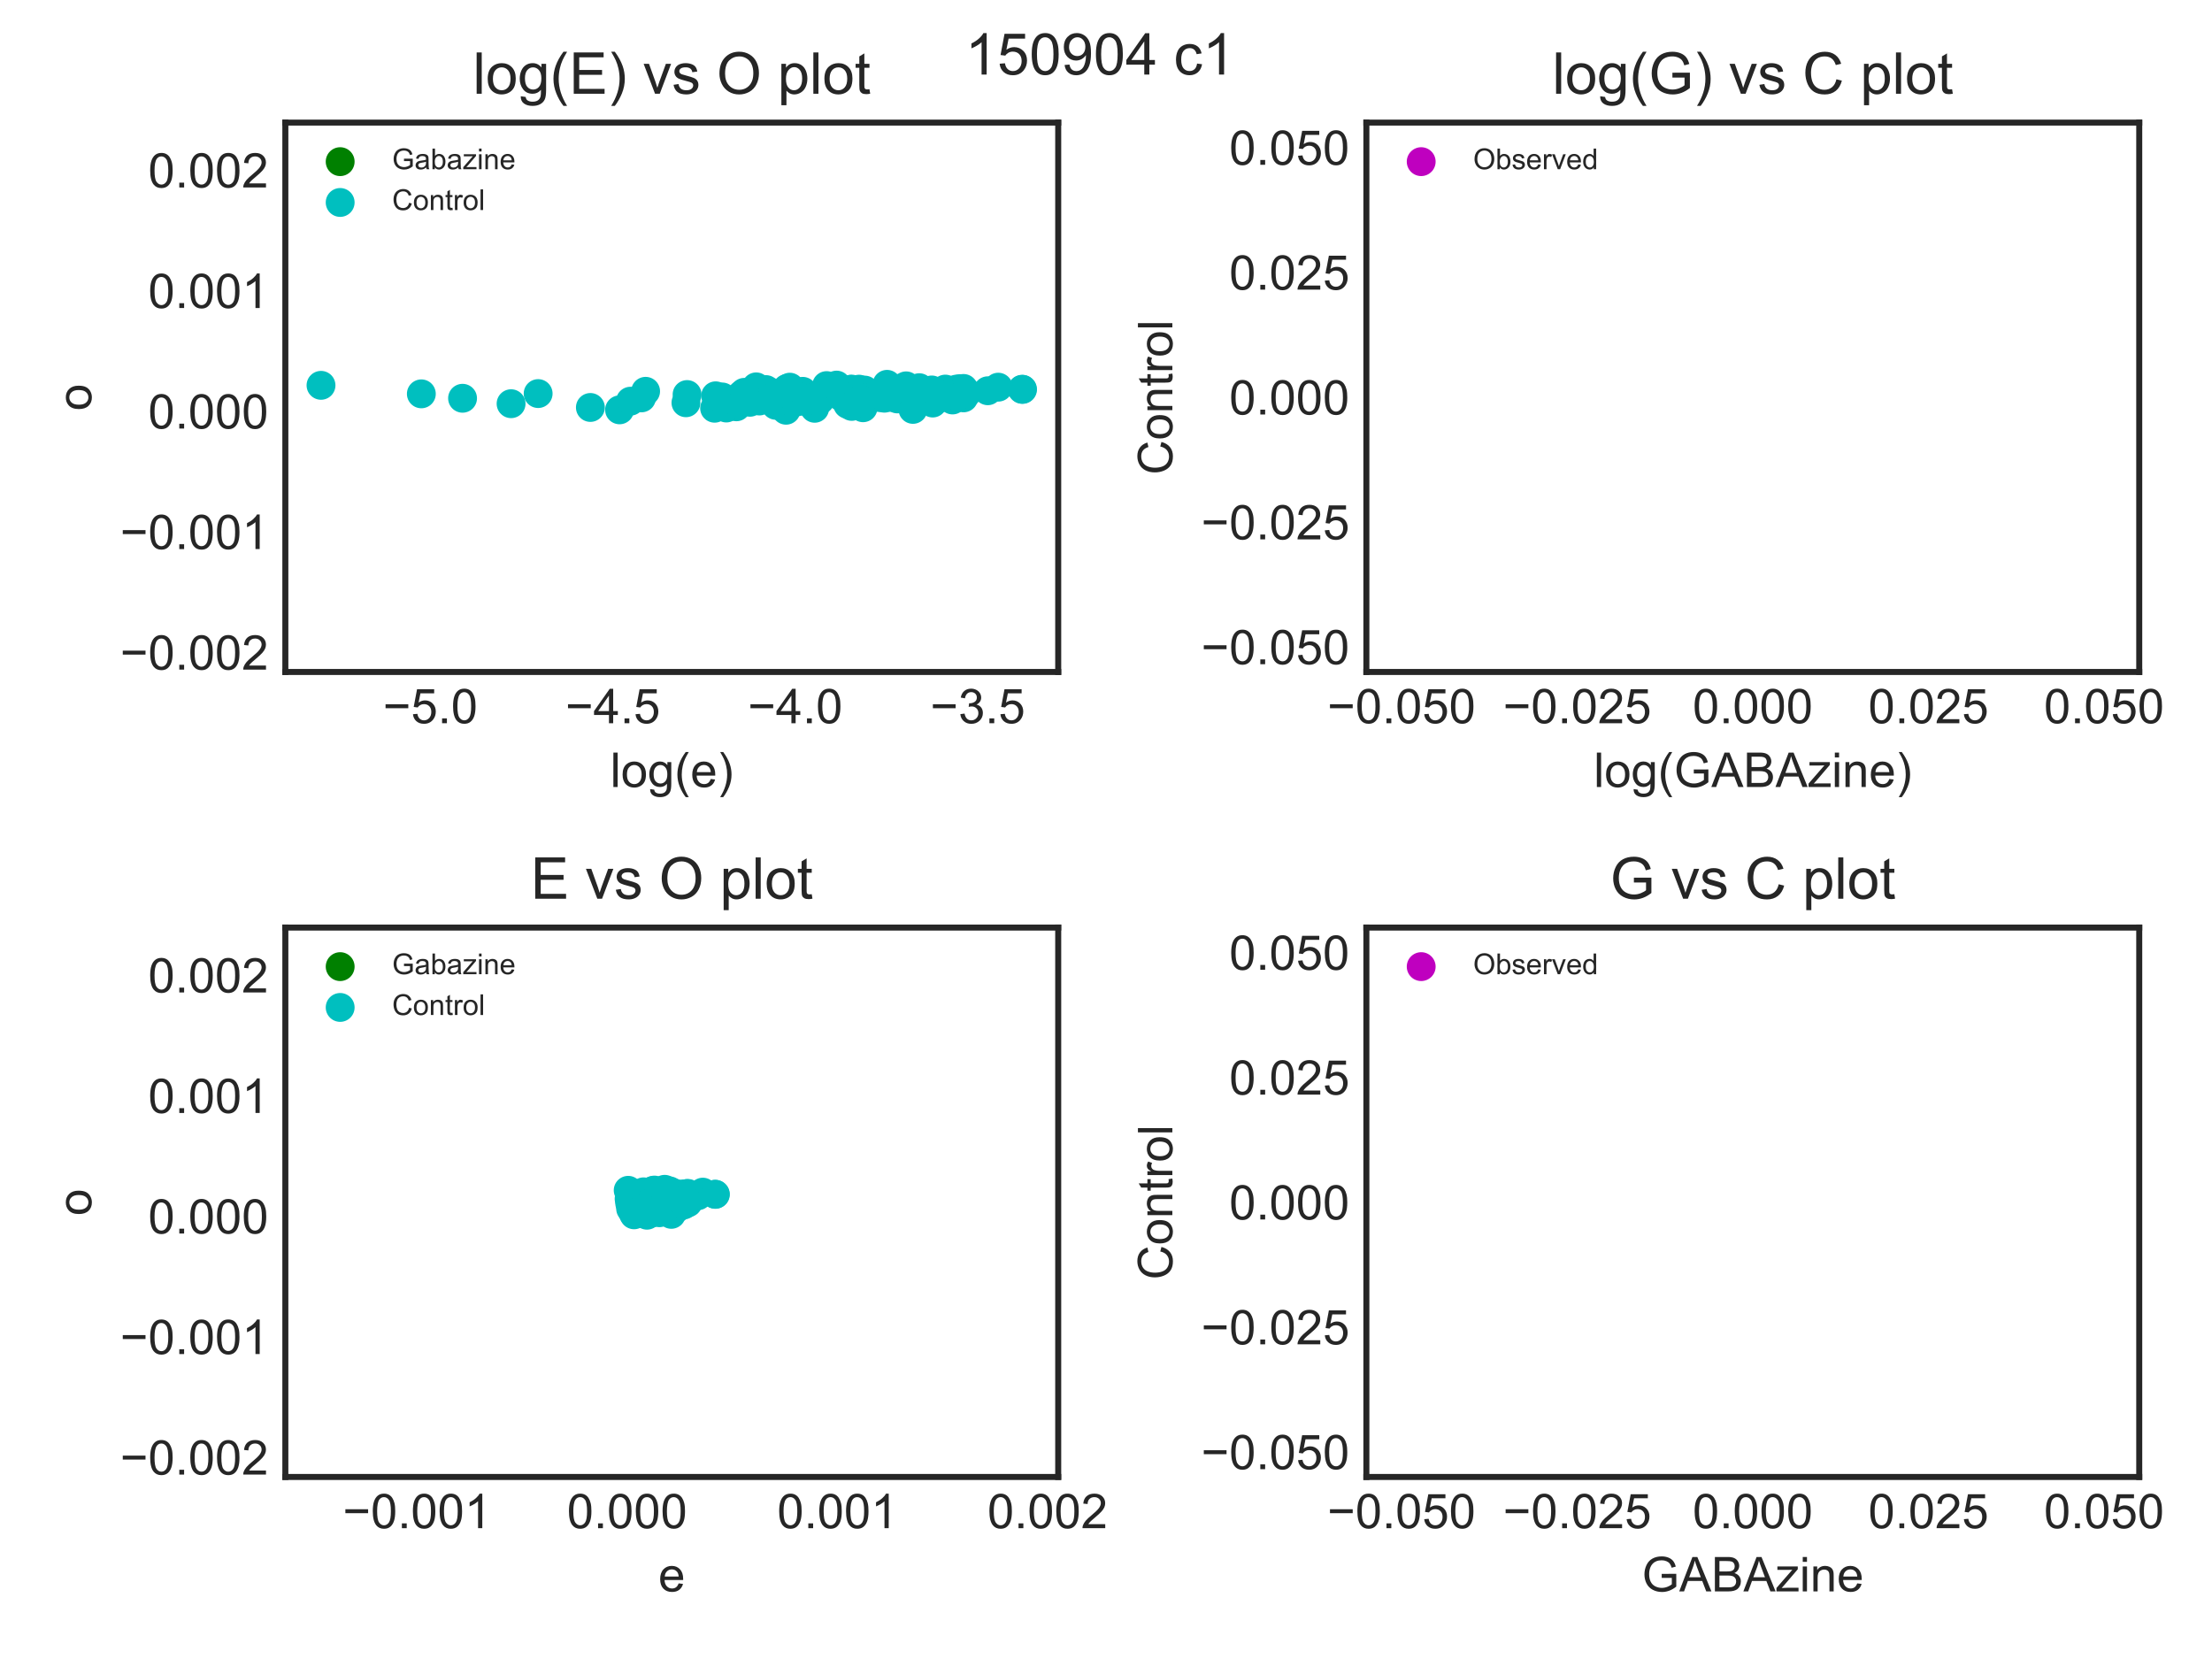<?xml version="1.0" encoding="utf-8" standalone="no"?>
<!DOCTYPE svg PUBLIC "-//W3C//DTD SVG 1.1//EN"
  "http://www.w3.org/Graphics/SVG/1.1/DTD/svg11.dtd">
<!-- Created with matplotlib (http://matplotlib.org/) -->
<svg height="345pt" version="1.1" viewBox="0 0 460 345" width="460pt" xmlns="http://www.w3.org/2000/svg" xmlns:xlink="http://www.w3.org/1999/xlink">
 <defs>
  <style type="text/css">
*{stroke-linecap:butt;stroke-linejoin:round;}
  </style>
 </defs>
 <g id="figure_1">
  <g id="patch_1">
   <path d="M 0 345.6 
L 460.8 345.6 
L 460.8 0 
L 0 0 
z
" style="fill:#ffffff;"/>
  </g>
  <g id="axes_1">
   <g id="patch_2">
    <path d="M 59.34 139.74 
L 220.062 139.74 
L 220.062 25.496 
L 59.34 25.496 
z
" style="fill:#ffffff;"/>
   </g>
   <g id="matplotlib.axis_1">
    <g id="xtick_1">
     <g id="line2d_1"/>
     <g id="text_1">
      <!-- −5.0 -->
      <defs>
       <path d="M 52.828 31.203 
L 5.562 31.203 
L 5.562 39.406 
L 52.828 39.406 
z
" id="ArialMT-2212"/>
       <path d="M 4.156 18.75 
L 13.375 19.531 
Q 14.406 12.797 18.141 9.391 
Q 21.875 6 27.156 6 
Q 33.5 6 37.891 10.781 
Q 42.281 15.578 42.281 23.484 
Q 42.281 31 38.062 35.344 
Q 33.844 39.703 27 39.703 
Q 22.75 39.703 19.328 37.766 
Q 15.922 35.844 13.969 32.766 
L 5.719 33.844 
L 12.641 70.609 
L 48.25 70.609 
L 48.25 62.203 
L 19.672 62.203 
L 15.828 42.969 
Q 22.266 47.469 29.344 47.469 
Q 38.719 47.469 45.156 40.969 
Q 51.609 34.469 51.609 24.266 
Q 51.609 14.547 45.953 7.469 
Q 39.062 -1.219 27.156 -1.219 
Q 17.391 -1.219 11.203 4.25 
Q 5.031 9.719 4.156 18.75 
" id="ArialMT-35"/>
       <path d="M 9.078 0 
L 9.078 10.016 
L 19.094 10.016 
L 19.094 0 
z
" id="ArialMT-2e"/>
       <path d="M 4.156 35.297 
Q 4.156 48 6.766 55.734 
Q 9.375 63.484 14.516 67.672 
Q 19.672 71.875 27.484 71.875 
Q 33.25 71.875 37.594 69.547 
Q 41.938 67.234 44.766 62.859 
Q 47.609 58.5 49.219 52.219 
Q 50.828 45.953 50.828 35.297 
Q 50.828 22.703 48.234 14.969 
Q 45.656 7.234 40.5 3 
Q 35.359 -1.219 27.484 -1.219 
Q 17.141 -1.219 11.234 6.203 
Q 4.156 15.141 4.156 35.297 
M 13.188 35.297 
Q 13.188 17.672 17.312 11.828 
Q 21.438 6 27.484 6 
Q 33.547 6 37.672 11.859 
Q 41.797 17.719 41.797 35.297 
Q 41.797 52.984 37.672 58.781 
Q 33.547 64.594 27.391 64.594 
Q 21.344 64.594 17.719 59.469 
Q 13.188 52.938 13.188 35.297 
" id="ArialMT-30"/>
      </defs>
      <g style="fill:#262626;" transform="translate(79.624 150.398)scale(0.1 -0.1)">
       <use xlink:href="#ArialMT-2212"/>
       <use x="58.398" xlink:href="#ArialMT-35"/>
       <use x="114.014" xlink:href="#ArialMT-2e"/>
       <use x="141.797" xlink:href="#ArialMT-30"/>
      </g>
     </g>
    </g>
    <g id="xtick_2">
     <g id="line2d_2"/>
     <g id="text_2">
      <!-- −4.5 -->
      <defs>
       <path d="M 32.328 0 
L 32.328 17.141 
L 1.266 17.141 
L 1.266 25.203 
L 33.938 71.578 
L 41.109 71.578 
L 41.109 25.203 
L 50.781 25.203 
L 50.781 17.141 
L 41.109 17.141 
L 41.109 0 
z
M 32.328 25.203 
L 32.328 57.469 
L 9.906 25.203 
z
" id="ArialMT-34"/>
      </defs>
      <g style="fill:#262626;" transform="translate(117.565 150.398)scale(0.1 -0.1)">
       <use xlink:href="#ArialMT-2212"/>
       <use x="58.398" xlink:href="#ArialMT-34"/>
       <use x="114.014" xlink:href="#ArialMT-2e"/>
       <use x="141.797" xlink:href="#ArialMT-35"/>
      </g>
     </g>
    </g>
    <g id="xtick_3">
     <g id="line2d_3"/>
     <g id="text_3">
      <!-- −4.0 -->
      <g style="fill:#262626;" transform="translate(155.506 150.398)scale(0.1 -0.1)">
       <use xlink:href="#ArialMT-2212"/>
       <use x="58.398" xlink:href="#ArialMT-34"/>
       <use x="114.014" xlink:href="#ArialMT-2e"/>
       <use x="141.797" xlink:href="#ArialMT-30"/>
      </g>
     </g>
    </g>
    <g id="xtick_4">
     <g id="line2d_4"/>
     <g id="text_4">
      <!-- −3.5 -->
      <defs>
       <path d="M 4.203 18.891 
L 12.984 20.062 
Q 14.5 12.594 18.141 9.297 
Q 21.781 6 27 6 
Q 33.203 6 37.469 10.297 
Q 41.75 14.594 41.75 20.953 
Q 41.75 27 37.797 30.922 
Q 33.844 34.859 27.734 34.859 
Q 25.25 34.859 21.531 33.891 
L 22.516 41.609 
Q 23.391 41.5 23.922 41.5 
Q 29.547 41.5 34.031 44.422 
Q 38.531 47.359 38.531 53.469 
Q 38.531 58.297 35.25 61.469 
Q 31.984 64.656 26.812 64.656 
Q 21.688 64.656 18.266 61.422 
Q 14.844 58.203 13.875 51.766 
L 5.078 53.328 
Q 6.688 62.156 12.391 67.016 
Q 18.109 71.875 26.609 71.875 
Q 32.469 71.875 37.391 69.359 
Q 42.328 66.844 44.938 62.5 
Q 47.562 58.156 47.562 53.266 
Q 47.562 48.641 45.062 44.828 
Q 42.578 41.016 37.703 38.766 
Q 44.047 37.312 47.562 32.688 
Q 51.078 28.078 51.078 21.141 
Q 51.078 11.766 44.234 5.25 
Q 37.406 -1.266 26.953 -1.266 
Q 17.531 -1.266 11.297 4.344 
Q 5.078 9.969 4.203 18.891 
" id="ArialMT-33"/>
      </defs>
      <g style="fill:#262626;" transform="translate(193.447 150.398)scale(0.1 -0.1)">
       <use xlink:href="#ArialMT-2212"/>
       <use x="58.398" xlink:href="#ArialMT-33"/>
       <use x="114.014" xlink:href="#ArialMT-2e"/>
       <use x="141.797" xlink:href="#ArialMT-35"/>
      </g>
     </g>
    </g>
    <g id="text_5">
     <!-- log(e) -->
     <defs>
      <path d="M 6.391 0 
L 6.391 71.578 
L 15.188 71.578 
L 15.188 0 
z
" id="ArialMT-6c"/>
      <path d="M 3.328 25.922 
Q 3.328 40.328 11.328 47.266 
Q 18.016 53.031 27.641 53.031 
Q 38.328 53.031 45.109 46.016 
Q 51.906 39.016 51.906 26.656 
Q 51.906 16.656 48.906 10.906 
Q 45.906 5.172 40.156 2 
Q 34.422 -1.172 27.641 -1.172 
Q 16.75 -1.172 10.031 5.812 
Q 3.328 12.797 3.328 25.922 
M 12.359 25.922 
Q 12.359 15.969 16.703 11.016 
Q 21.047 6.062 27.641 6.062 
Q 34.188 6.062 38.531 11.031 
Q 42.875 16.016 42.875 26.219 
Q 42.875 35.844 38.5 40.797 
Q 34.125 45.75 27.641 45.75 
Q 21.047 45.75 16.703 40.812 
Q 12.359 35.891 12.359 25.922 
" id="ArialMT-6f"/>
      <path d="M 4.984 -4.297 
L 13.531 -5.562 
Q 14.062 -9.516 16.5 -11.328 
Q 19.781 -13.766 25.438 -13.766 
Q 31.547 -13.766 34.859 -11.328 
Q 38.188 -8.891 39.359 -4.5 
Q 40.047 -1.812 39.984 6.781 
Q 34.234 0 25.641 0 
Q 14.938 0 9.078 7.719 
Q 3.219 15.438 3.219 26.219 
Q 3.219 33.641 5.906 39.906 
Q 8.594 46.188 13.688 49.609 
Q 18.797 53.031 25.688 53.031 
Q 34.859 53.031 40.828 45.609 
L 40.828 51.859 
L 48.922 51.859 
L 48.922 7.031 
Q 48.922 -5.078 46.453 -10.125 
Q 44 -15.188 38.641 -18.109 
Q 33.297 -21.047 25.484 -21.047 
Q 16.219 -21.047 10.5 -16.875 
Q 4.781 -12.703 4.984 -4.297 
M 12.25 26.859 
Q 12.25 16.656 16.297 11.969 
Q 20.359 7.281 26.469 7.281 
Q 32.516 7.281 36.609 11.938 
Q 40.719 16.609 40.719 26.562 
Q 40.719 36.078 36.5 40.906 
Q 32.281 45.75 26.312 45.75 
Q 20.453 45.75 16.344 40.984 
Q 12.25 36.234 12.25 26.859 
" id="ArialMT-67"/>
      <path d="M 23.391 -21.047 
Q 16.109 -11.859 11.078 0.438 
Q 6.062 12.75 6.062 25.922 
Q 6.062 37.547 9.812 48.188 
Q 14.203 60.547 23.391 72.797 
L 29.688 72.797 
Q 23.781 62.641 21.875 58.297 
Q 18.891 51.562 17.188 44.234 
Q 15.094 35.109 15.094 25.875 
Q 15.094 2.391 29.688 -21.047 
z
" id="ArialMT-28"/>
      <path d="M 42.094 16.703 
L 51.172 15.578 
Q 49.031 7.625 43.219 3.219 
Q 37.406 -1.172 28.375 -1.172 
Q 17 -1.172 10.328 5.828 
Q 3.656 12.844 3.656 25.484 
Q 3.656 38.578 10.391 45.797 
Q 17.141 53.031 27.875 53.031 
Q 38.281 53.031 44.875 45.953 
Q 51.469 38.875 51.469 26.031 
Q 51.469 25.25 51.422 23.688 
L 12.75 23.688 
Q 13.234 15.141 17.578 10.594 
Q 21.922 6.062 28.422 6.062 
Q 33.25 6.062 36.672 8.594 
Q 40.094 11.141 42.094 16.703 
M 13.234 30.906 
L 42.188 30.906 
Q 41.609 37.453 38.875 40.719 
Q 34.672 45.797 27.984 45.797 
Q 21.922 45.797 17.797 41.75 
Q 13.672 37.703 13.234 30.906 
" id="ArialMT-65"/>
      <path d="M 12.359 -21.047 
L 6.062 -21.047 
Q 20.656 2.391 20.656 25.875 
Q 20.656 35.062 18.562 44.094 
Q 16.891 51.422 13.922 58.156 
Q 12.016 62.547 6.062 72.797 
L 12.359 72.797 
Q 21.531 60.547 25.922 48.188 
Q 29.688 37.547 29.688 25.922 
Q 29.688 12.75 24.625 0.438 
Q 19.578 -11.859 12.359 -21.047 
" id="ArialMT-29"/>
     </defs>
     <g style="fill:#262626;" transform="translate(126.919 163.665)scale(0.1 -0.1)">
      <use xlink:href="#ArialMT-6c"/>
      <use x="22.217" xlink:href="#ArialMT-6f"/>
      <use x="77.832" xlink:href="#ArialMT-67"/>
      <use x="133.447" xlink:href="#ArialMT-28"/>
      <use x="166.748" xlink:href="#ArialMT-65"/>
      <use x="222.363" xlink:href="#ArialMT-29"/>
     </g>
    </g>
   </g>
   <g id="matplotlib.axis_2">
    <g id="ytick_1">
     <g id="line2d_5"/>
     <g id="text_6">
      <!-- −0.002 -->
      <defs>
       <path d="M 50.344 8.453 
L 50.344 0 
L 3.031 0 
Q 2.938 3.172 4.047 6.109 
Q 5.859 10.938 9.828 15.625 
Q 13.812 20.312 21.344 26.469 
Q 33.016 36.031 37.109 41.625 
Q 41.219 47.219 41.219 52.203 
Q 41.219 57.422 37.469 61 
Q 33.734 64.594 27.734 64.594 
Q 21.391 64.594 17.578 60.781 
Q 13.766 56.984 13.719 50.25 
L 4.688 51.172 
Q 5.609 61.281 11.656 66.578 
Q 17.719 71.875 27.938 71.875 
Q 38.234 71.875 44.234 66.156 
Q 50.25 60.453 50.25 52 
Q 50.25 47.703 48.484 43.547 
Q 46.734 39.406 42.656 34.812 
Q 38.578 30.219 29.109 22.219 
Q 21.188 15.578 18.938 13.203 
Q 16.703 10.844 15.234 8.453 
z
" id="ArialMT-32"/>
      </defs>
      <g style="fill:#262626;" transform="translate(24.977 139.248)scale(0.1 -0.1)">
       <use xlink:href="#ArialMT-2212"/>
       <use x="58.398" xlink:href="#ArialMT-30"/>
       <use x="114.014" xlink:href="#ArialMT-2e"/>
       <use x="141.797" xlink:href="#ArialMT-30"/>
       <use x="197.412" xlink:href="#ArialMT-30"/>
       <use x="253.027" xlink:href="#ArialMT-32"/>
      </g>
     </g>
    </g>
    <g id="ytick_2">
     <g id="line2d_6"/>
     <g id="text_7">
      <!-- −0.001 -->
      <defs>
       <path d="M 37.25 0 
L 28.469 0 
L 28.469 56 
Q 25.297 52.984 20.141 49.953 
Q 14.984 46.922 10.891 45.406 
L 10.891 53.906 
Q 18.266 57.375 23.781 62.297 
Q 29.297 67.234 31.594 71.875 
L 37.25 71.875 
z
" id="ArialMT-31"/>
      </defs>
      <g style="fill:#262626;" transform="translate(24.977 114.183)scale(0.1 -0.1)">
       <use xlink:href="#ArialMT-2212"/>
       <use x="58.398" xlink:href="#ArialMT-30"/>
       <use x="114.014" xlink:href="#ArialMT-2e"/>
       <use x="141.797" xlink:href="#ArialMT-30"/>
       <use x="197.412" xlink:href="#ArialMT-30"/>
       <use x="253.027" xlink:href="#ArialMT-31"/>
      </g>
     </g>
    </g>
    <g id="ytick_3">
     <g id="line2d_7"/>
     <g id="text_8">
      <!-- 0.000 -->
      <g style="fill:#262626;" transform="translate(30.818 89.117)scale(0.1 -0.1)">
       <use xlink:href="#ArialMT-30"/>
       <use x="55.615" xlink:href="#ArialMT-2e"/>
       <use x="83.398" xlink:href="#ArialMT-30"/>
       <use x="139.014" xlink:href="#ArialMT-30"/>
       <use x="194.629" xlink:href="#ArialMT-30"/>
      </g>
     </g>
    </g>
    <g id="ytick_4">
     <g id="line2d_8"/>
     <g id="text_9">
      <!-- 0.001 -->
      <g style="fill:#262626;" transform="translate(30.818 64.052)scale(0.1 -0.1)">
       <use xlink:href="#ArialMT-30"/>
       <use x="55.615" xlink:href="#ArialMT-2e"/>
       <use x="83.398" xlink:href="#ArialMT-30"/>
       <use x="139.014" xlink:href="#ArialMT-30"/>
       <use x="194.629" xlink:href="#ArialMT-31"/>
      </g>
     </g>
    </g>
    <g id="ytick_5">
     <g id="line2d_9"/>
     <g id="text_10">
      <!-- 0.002 -->
      <g style="fill:#262626;" transform="translate(30.818 38.987)scale(0.1 -0.1)">
       <use xlink:href="#ArialMT-30"/>
       <use x="55.615" xlink:href="#ArialMT-2e"/>
       <use x="83.398" xlink:href="#ArialMT-30"/>
       <use x="139.014" xlink:href="#ArialMT-30"/>
       <use x="194.629" xlink:href="#ArialMT-32"/>
      </g>
     </g>
    </g>
    <g id="text_11">
     <!-- o -->
     <g style="fill:#262626;" transform="translate(18.99 85.399)rotate(-90)scale(0.1 -0.1)">
      <use xlink:href="#ArialMT-6f"/>
     </g>
    </g>
   </g>
   <g id="PathCollection_1">
    <path clip-path="url(#p8a2672db3e)" d="M 0 348.6 
C 0.796 348.6 1.559 348.284 2.121 347.721 
C 2.684 347.159 3 346.396 3 345.6 
C 3 344.804 2.684 344.041 2.121 343.479 
C 1.559 342.916 0.796 342.6 0 342.6 
C -0.796 342.6 -1.559 342.916 -2.121 343.479 
C -2.684 344.041 -3 344.804 -3 345.6 
C -3 346.396 -2.684 347.159 -2.121 347.721 
C -1.559 348.284 -0.796 348.6 0 348.6 
z
" style="fill:#008000;"/>
   </g>
   <g id="PathCollection_2">
    <defs>
     <path d="M 0 3 
C 0.796 3 1.559 2.684 2.121 2.121 
C 2.684 1.559 3 0.796 3 0 
C 3 -0.796 2.684 -1.559 2.121 -2.121 
C 1.559 -2.684 0.796 -3 0 -3 
C -0.796 -3 -1.559 -2.684 -2.121 -2.121 
C -2.684 -1.559 -3 -0.796 -3 0 
C -3 0.796 -2.684 1.559 -2.121 2.121 
C -1.559 2.684 -0.796 3 0 3 
z
" id="C0_0_a21536c931"/>
    </defs>
    <g clip-path="url(#p8a2672db3e)">
     <use style="fill:#00bfbf;" x="153.143" xlink:href="#C0_0_a21536c931" y="84.596"/>
    </g>
    <g clip-path="url(#p8a2672db3e)">
     <use style="fill:#00bfbf;" x="201.128" xlink:href="#C0_0_a21536c931" y="81.69"/>
    </g>
    <g clip-path="url(#p8a2672db3e)">
     <use style="fill:#00bfbf;" x="176.231" xlink:href="#C0_0_a21536c931" y="81.245"/>
    </g>
    <g clip-path="url(#p8a2672db3e)">
     <use style="fill:#00bfbf;" x="183.863" xlink:href="#C0_0_a21536c931" y="82.546"/>
    </g>
    <g clip-path="url(#p8a2672db3e)">
     <use style="fill:#00bfbf;" x="186.99" xlink:href="#C0_0_a21536c931" y="82.622"/>
    </g>
    <g clip-path="url(#p8a2672db3e)">
     <use style="fill:#00bfbf;" x="163.182" xlink:href="#C0_0_a21536c931" y="83.859"/>
    </g>
    <g clip-path="url(#p8a2672db3e)">
     <use style="fill:#00bfbf;" x="205.42" xlink:href="#C0_0_a21536c931" y="81.261"/>
    </g>
    <g clip-path="url(#p8a2672db3e)">
     <use style="fill:#00bfbf;" x="161.482" xlink:href="#C0_0_a21536c931" y="81.95"/>
    </g>
    <g clip-path="url(#p8a2672db3e)">
     <use style="fill:#00bfbf;" x="176.285" xlink:href="#C0_0_a21536c931" y="84.097"/>
    </g>
    <g clip-path="url(#p8a2672db3e)">
     <use style="fill:#00bfbf;" x="183.432" xlink:href="#C0_0_a21536c931" y="82.107"/>
    </g>
    <g clip-path="url(#p8a2672db3e)">
     <use style="fill:#00bfbf;" x="191.471" xlink:href="#C0_0_a21536c931" y="81.871"/>
    </g>
    <g clip-path="url(#p8a2672db3e)">
     <use style="fill:#00bfbf;" x="159.287" xlink:href="#C0_0_a21536c931" y="81.015"/>
    </g>
    <g clip-path="url(#p8a2672db3e)">
     <use style="fill:#00bfbf;" x="195.325" xlink:href="#C0_0_a21536c931" y="82.821"/>
    </g>
    <g clip-path="url(#p8a2672db3e)">
     <use style="fill:#00bfbf;" x="178.514" xlink:href="#C0_0_a21536c931" y="82.496"/>
    </g>
    <g clip-path="url(#p8a2672db3e)">
     <use style="fill:#00bfbf;" x="161.332" xlink:href="#C0_0_a21536c931" y="84.288"/>
    </g>
    <g clip-path="url(#p8a2672db3e)">
     <use style="fill:#00bfbf;" x="194.141" xlink:href="#C0_0_a21536c931" y="82.09"/>
    </g>
    <g clip-path="url(#p8a2672db3e)">
     <use style="fill:#00bfbf;" x="175.494" xlink:href="#C0_0_a21536c931" y="81"/>
    </g>
    <g clip-path="url(#p8a2672db3e)">
     <use style="fill:#00bfbf;" x="183.802" xlink:href="#C0_0_a21536c931" y="82.185"/>
    </g>
    <g clip-path="url(#p8a2672db3e)">
     <use style="fill:#00bfbf;" x="178.64" xlink:href="#C0_0_a21536c931" y="80.929"/>
    </g>
    <g clip-path="url(#p8a2672db3e)">
     <use style="fill:#00bfbf;" x="164.502" xlink:href="#C0_0_a21536c931" y="80.865"/>
    </g>
    <g clip-path="url(#p8a2672db3e)">
     <use style="fill:#00bfbf;" x="179.788" xlink:href="#C0_0_a21536c931" y="81.613"/>
    </g>
    <g clip-path="url(#p8a2672db3e)">
     <use style="fill:#00bfbf;" x="178.935" xlink:href="#C0_0_a21536c931" y="82.992"/>
    </g>
    <g clip-path="url(#p8a2672db3e)">
     <use style="fill:#00bfbf;" x="176.862" xlink:href="#C0_0_a21536c931" y="80.974"/>
    </g>
    <g clip-path="url(#p8a2672db3e)">
     <use style="fill:#00bfbf;" x="183.593" xlink:href="#C0_0_a21536c931" y="82.254"/>
    </g>
    <g clip-path="url(#p8a2672db3e)">
     <use style="fill:#00bfbf;" x="193.961" xlink:href="#C0_0_a21536c931" y="83.814"/>
    </g>
    <g clip-path="url(#p8a2672db3e)">
     <use style="fill:#00bfbf;" x="185.168" xlink:href="#C0_0_a21536c931" y="82.627"/>
    </g>
    <g clip-path="url(#p8a2672db3e)">
     <use style="fill:#00bfbf;" x="199.715" xlink:href="#C0_0_a21536c931" y="82.182"/>
    </g>
    <g clip-path="url(#p8a2672db3e)">
     <use style="fill:#00bfbf;" x="167.875" xlink:href="#C0_0_a21536c931" y="82.475"/>
    </g>
    <g clip-path="url(#p8a2672db3e)">
     <use style="fill:#00bfbf;" x="154.221" xlink:href="#C0_0_a21536c931" y="82.058"/>
    </g>
    <g clip-path="url(#p8a2672db3e)">
     <use style="fill:#00bfbf;" x="175.822" xlink:href="#C0_0_a21536c931" y="81.557"/>
    </g>
    <g clip-path="url(#p8a2672db3e)">
     <use style="fill:#00bfbf;" x="183.914" xlink:href="#C0_0_a21536c931" y="82.808"/>
    </g>
    <g clip-path="url(#p8a2672db3e)">
     <use style="fill:#00bfbf;" x="167.712" xlink:href="#C0_0_a21536c931" y="83.552"/>
    </g>
    <g clip-path="url(#p8a2672db3e)">
     <use style="fill:#00bfbf;" x="189.11" xlink:href="#C0_0_a21536c931" y="81.833"/>
    </g>
    <g clip-path="url(#p8a2672db3e)">
     <use style="fill:#00bfbf;" x="179.834" xlink:href="#C0_0_a21536c931" y="81.122"/>
    </g>
    <g clip-path="url(#p8a2672db3e)">
     <use style="fill:#00bfbf;" x="198.905" xlink:href="#C0_0_a21536c931" y="80.922"/>
    </g>
    <g clip-path="url(#p8a2672db3e)">
     <use style="fill:#00bfbf;" x="164.391" xlink:href="#C0_0_a21536c931" y="83.001"/>
    </g>
    <g clip-path="url(#p8a2672db3e)">
     <use style="fill:#00bfbf;" x="111.911" xlink:href="#C0_0_a21536c931" y="81.848"/>
    </g>
    <g clip-path="url(#p8a2672db3e)">
     <use style="fill:#00bfbf;" x="162.154" xlink:href="#C0_0_a21536c931" y="83.997"/>
    </g>
    <g clip-path="url(#p8a2672db3e)">
     <use style="fill:#00bfbf;" x="189.856" xlink:href="#C0_0_a21536c931" y="85.135"/>
    </g>
    <g clip-path="url(#p8a2672db3e)">
     <use style="fill:#00bfbf;" x="191.169" xlink:href="#C0_0_a21536c931" y="80.623"/>
    </g>
    <g clip-path="url(#p8a2672db3e)">
     <use style="fill:#00bfbf;" x="212.561" xlink:href="#C0_0_a21536c931" y="80.945"/>
    </g>
    <g clip-path="url(#p8a2672db3e)">
     <use style="fill:#00bfbf;" x="148.822" xlink:href="#C0_0_a21536c931" y="82.312"/>
    </g>
    <g clip-path="url(#p8a2672db3e)">
     <use style="fill:#00bfbf;" x="149.086" xlink:href="#C0_0_a21536c931" y="83.651"/>
    </g>
    <g clip-path="url(#p8a2672db3e)">
     <use style="fill:#00bfbf;" x="163.461" xlink:href="#C0_0_a21536c931" y="85.312"/>
    </g>
    <g clip-path="url(#p8a2672db3e)">
     <use style="fill:#00bfbf;" x="173.973" xlink:href="#C0_0_a21536c931" y="80.083"/>
    </g>
    <g clip-path="url(#p8a2672db3e)">
     <use style="fill:#00bfbf;" x="148.609" xlink:href="#C0_0_a21536c931" y="84.894"/>
    </g>
    <g clip-path="url(#p8a2672db3e)">
     <use style="fill:#00bfbf;" x="199.682" xlink:href="#C0_0_a21536c931" y="80.816"/>
    </g>
    <g clip-path="url(#p8a2672db3e)">
     <use style="fill:#00bfbf;" x="175.755" xlink:href="#C0_0_a21536c931" y="81.764"/>
    </g>
    <g clip-path="url(#p8a2672db3e)">
     <use style="fill:#00bfbf;" x="196.589" xlink:href="#C0_0_a21536c931" y="80.913"/>
    </g>
    <g clip-path="url(#p8a2672db3e)">
     <use style="fill:#00bfbf;" x="106.283" xlink:href="#C0_0_a21536c931" y="83.953"/>
    </g>
    <g clip-path="url(#p8a2672db3e)">
     <use style="fill:#00bfbf;" x="169.416" xlink:href="#C0_0_a21536c931" y="84.906"/>
    </g>
    <g clip-path="url(#p8a2672db3e)">
     <use style="fill:#00bfbf;" x="164.531" xlink:href="#C0_0_a21536c931" y="83.42"/>
    </g>
    <g clip-path="url(#p8a2672db3e)">
     <use style="fill:#00bfbf;" x="128.841" xlink:href="#C0_0_a21536c931" y="85.229"/>
    </g>
    <g clip-path="url(#p8a2672db3e)">
     <use style="fill:#00bfbf;" x="168.307" xlink:href="#C0_0_a21536c931" y="83.348"/>
    </g>
    <g clip-path="url(#p8a2672db3e)">
     <use style="fill:#00bfbf;" x="191.788" xlink:href="#C0_0_a21536c931" y="81.607"/>
    </g>
    <g clip-path="url(#p8a2672db3e)">
     <use style="fill:#00bfbf;" x="164.924" xlink:href="#C0_0_a21536c931" y="82.94"/>
    </g>
    <g clip-path="url(#p8a2672db3e)">
     <use style="fill:#00bfbf;" x="186.598" xlink:href="#C0_0_a21536c931" y="82.958"/>
    </g>
    <g clip-path="url(#p8a2672db3e)">
     <use style="fill:#00bfbf;" x="164.646" xlink:href="#C0_0_a21536c931" y="81.822"/>
    </g>
    <g clip-path="url(#p8a2672db3e)">
     <use style="fill:#00bfbf;" x="207.591" xlink:href="#C0_0_a21536c931" y="80.515"/>
    </g>
    <g clip-path="url(#p8a2672db3e)">
     <use style="fill:#00bfbf;" x="177.108" xlink:href="#C0_0_a21536c931" y="80.919"/>
    </g>
    <g clip-path="url(#p8a2672db3e)">
     <use style="fill:#00bfbf;" x="142.884" xlink:href="#C0_0_a21536c931" y="82.048"/>
    </g>
    <g clip-path="url(#p8a2672db3e)">
     <use style="fill:#00bfbf;" x="200.369" xlink:href="#C0_0_a21536c931" y="80.782"/>
    </g>
    <g clip-path="url(#p8a2672db3e)">
     <use style="fill:#00bfbf;" x="180.178" xlink:href="#C0_0_a21536c931" y="82.114"/>
    </g>
    <g clip-path="url(#p8a2672db3e)">
     <use style="fill:#00bfbf;" x="182.911" xlink:href="#C0_0_a21536c931" y="82.675"/>
    </g>
    <g clip-path="url(#p8a2672db3e)">
     <use style="fill:#00bfbf;" x="176.808" xlink:href="#C0_0_a21536c931" y="83.172"/>
    </g>
    <g clip-path="url(#p8a2672db3e)">
     <use style="fill:#00bfbf;" x="212.645" xlink:href="#C0_0_a21536c931" y="80.978"/>
    </g>
    <g clip-path="url(#p8a2672db3e)">
     <use style="fill:#00bfbf;" x="188.232" xlink:href="#C0_0_a21536c931" y="83.005"/>
    </g>
    <g clip-path="url(#p8a2672db3e)">
     <use style="fill:#00bfbf;" x="131.101" xlink:href="#C0_0_a21536c931" y="83.432"/>
    </g>
    <g clip-path="url(#p8a2672db3e)">
     <use style="fill:#00bfbf;" x="196.149" xlink:href="#C0_0_a21536c931" y="81.951"/>
    </g>
    <g clip-path="url(#p8a2672db3e)">
     <use style="fill:#00bfbf;" x="181.389" xlink:href="#C0_0_a21536c931" y="82.005"/>
    </g>
    <g clip-path="url(#p8a2672db3e)">
     <use style="fill:#00bfbf;" x="184.783" xlink:href="#C0_0_a21536c931" y="81.415"/>
    </g>
    <g clip-path="url(#p8a2672db3e)">
     <use style="fill:#00bfbf;" x="190.357" xlink:href="#C0_0_a21536c931" y="82.494"/>
    </g>
    <g clip-path="url(#p8a2672db3e)">
     <use style="fill:#00bfbf;" x="174.77" xlink:href="#C0_0_a21536c931" y="81.852"/>
    </g>
    <g clip-path="url(#p8a2672db3e)">
     <use style="fill:#00bfbf;" x="178.973" xlink:href="#C0_0_a21536c931" y="82.945"/>
    </g>
    <g clip-path="url(#p8a2672db3e)">
     <use style="fill:#00bfbf;" x="166.94" xlink:href="#C0_0_a21536c931" y="81.38"/>
    </g>
    <g clip-path="url(#p8a2672db3e)">
     <use style="fill:#00bfbf;" x="164.245" xlink:href="#C0_0_a21536c931" y="80.518"/>
    </g>
    <g clip-path="url(#p8a2672db3e)">
     <use style="fill:#00bfbf;" x="190.014" xlink:href="#C0_0_a21536c931" y="81.136"/>
    </g>
    <g clip-path="url(#p8a2672db3e)">
     <use style="fill:#00bfbf;" x="157.256" xlink:href="#C0_0_a21536c931" y="80.451"/>
    </g>
    <g clip-path="url(#p8a2672db3e)">
     <use style="fill:#00bfbf;" x="179.477" xlink:href="#C0_0_a21536c931" y="84.794"/>
    </g>
    <g clip-path="url(#p8a2672db3e)">
     <use style="fill:#00bfbf;" x="160.712" xlink:href="#C0_0_a21536c931" y="81.67"/>
    </g>
    <g clip-path="url(#p8a2672db3e)">
     <use style="fill:#00bfbf;" x="169.553" xlink:href="#C0_0_a21536c931" y="83.106"/>
    </g>
    <g clip-path="url(#p8a2672db3e)">
     <use style="fill:#00bfbf;" x="170.552" xlink:href="#C0_0_a21536c931" y="83.176"/>
    </g>
    <g clip-path="url(#p8a2672db3e)">
     <use style="fill:#00bfbf;" x="157.913" xlink:href="#C0_0_a21536c931" y="83.392"/>
    </g>
    <g clip-path="url(#p8a2672db3e)">
     <use style="fill:#00bfbf;" x="142.647" xlink:href="#C0_0_a21536c931" y="83.757"/>
    </g>
    <g clip-path="url(#p8a2672db3e)">
     <use style="fill:#00bfbf;" x="134.259" xlink:href="#C0_0_a21536c931" y="81.374"/>
    </g>
    <g clip-path="url(#p8a2672db3e)">
     <use style="fill:#00bfbf;" x="194.998" xlink:href="#C0_0_a21536c931" y="82.351"/>
    </g>
    <g clip-path="url(#p8a2672db3e)">
     <use style="fill:#00bfbf;" x="87.621" xlink:href="#C0_0_a21536c931" y="81.903"/>
    </g>
    <g clip-path="url(#p8a2672db3e)">
     <use style="fill:#00bfbf;" x="122.774" xlink:href="#C0_0_a21536c931" y="84.735"/>
    </g>
    <g clip-path="url(#p8a2672db3e)">
     <use style="fill:#00bfbf;" x="180.693" xlink:href="#C0_0_a21536c931" y="82.629"/>
    </g>
    <g clip-path="url(#p8a2672db3e)">
     <use style="fill:#00bfbf;" x="198.087" xlink:href="#C0_0_a21536c931" y="83.178"/>
    </g>
    <g clip-path="url(#p8a2672db3e)">
     <use style="fill:#00bfbf;" x="150.197" xlink:href="#C0_0_a21536c931" y="82.552"/>
    </g>
    <g clip-path="url(#p8a2672db3e)">
     <use style="fill:#00bfbf;" x="193.76" xlink:href="#C0_0_a21536c931" y="81.094"/>
    </g>
    <g clip-path="url(#p8a2672db3e)">
     <use style="fill:#00bfbf;" x="160.308" xlink:href="#C0_0_a21536c931" y="82.839"/>
    </g>
    <g clip-path="url(#p8a2672db3e)">
     <use style="fill:#00bfbf;" x="96.192" xlink:href="#C0_0_a21536c931" y="82.822"/>
    </g>
    <g clip-path="url(#p8a2672db3e)">
     <use style="fill:#00bfbf;" x="200.38" xlink:href="#C0_0_a21536c931" y="82.738"/>
    </g>
    <g clip-path="url(#p8a2672db3e)">
     <use style="fill:#00bfbf;" x="198.521" xlink:href="#C0_0_a21536c931" y="81.895"/>
    </g>
    <g clip-path="url(#p8a2672db3e)">
     <use style="fill:#00bfbf;" x="165.731" xlink:href="#C0_0_a21536c931" y="83.569"/>
    </g>
    <g clip-path="url(#p8a2672db3e)">
     <use style="fill:#00bfbf;" x="184.844" xlink:href="#C0_0_a21536c931" y="81.924"/>
    </g>
    <g clip-path="url(#p8a2672db3e)">
     <use style="fill:#00bfbf;" x="184.616" xlink:href="#C0_0_a21536c931" y="81.558"/>
    </g>
    <g clip-path="url(#p8a2672db3e)">
     <use style="fill:#00bfbf;" x="162.013" xlink:href="#C0_0_a21536c931" y="83.533"/>
    </g>
    <g clip-path="url(#p8a2672db3e)">
     <use style="fill:#00bfbf;" x="66.757" xlink:href="#C0_0_a21536c931" y="80.132"/>
    </g>
    <g clip-path="url(#p8a2672db3e)">
     <use style="fill:#00bfbf;" x="174.868" xlink:href="#C0_0_a21536c931" y="82.463"/>
    </g>
    <g clip-path="url(#p8a2672db3e)">
     <use style="fill:#00bfbf;" x="160.629" xlink:href="#C0_0_a21536c931" y="82.558"/>
    </g>
    <g clip-path="url(#p8a2672db3e)">
     <use style="fill:#00bfbf;" x="151.042" xlink:href="#C0_0_a21536c931" y="84.847"/>
    </g>
    <g clip-path="url(#p8a2672db3e)">
     <use style="fill:#00bfbf;" x="187.08" xlink:href="#C0_0_a21536c931" y="80.76"/>
    </g>
    <g clip-path="url(#p8a2672db3e)">
     <use style="fill:#00bfbf;" x="179.731" xlink:href="#C0_0_a21536c931" y="83.176"/>
    </g>
    <g clip-path="url(#p8a2672db3e)">
     <use style="fill:#00bfbf;" x="133.401" xlink:href="#C0_0_a21536c931" y="82.742"/>
    </g>
    <g clip-path="url(#p8a2672db3e)">
     <use style="fill:#00bfbf;" x="199.335" xlink:href="#C0_0_a21536c931" y="82.453"/>
    </g>
    <g clip-path="url(#p8a2672db3e)">
     <use style="fill:#00bfbf;" x="171.901" xlink:href="#C0_0_a21536c931" y="80.187"/>
    </g>
    <g clip-path="url(#p8a2672db3e)">
     <use style="fill:#00bfbf;" x="160.249" xlink:href="#C0_0_a21536c931" y="82.886"/>
    </g>
    <g clip-path="url(#p8a2672db3e)">
     <use style="fill:#00bfbf;" x="183.019" xlink:href="#C0_0_a21536c931" y="82.258"/>
    </g>
    <g clip-path="url(#p8a2672db3e)">
     <use style="fill:#00bfbf;" x="152.617" xlink:href="#C0_0_a21536c931" y="83.192"/>
    </g>
    <g clip-path="url(#p8a2672db3e)">
     <use style="fill:#00bfbf;" x="184.716" xlink:href="#C0_0_a21536c931" y="82.562"/>
    </g>
    <g clip-path="url(#p8a2672db3e)">
     <use style="fill:#00bfbf;" x="188.434" xlink:href="#C0_0_a21536c931" y="80.24"/>
    </g>
    <g clip-path="url(#p8a2672db3e)">
     <use style="fill:#00bfbf;" x="154.769" xlink:href="#C0_0_a21536c931" y="81.591"/>
    </g>
    <g clip-path="url(#p8a2672db3e)">
     <use style="fill:#00bfbf;" x="163.645" xlink:href="#C0_0_a21536c931" y="80.781"/>
    </g>
    <g clip-path="url(#p8a2672db3e)">
     <use style="fill:#00bfbf;" x="155.957" xlink:href="#C0_0_a21536c931" y="83.656"/>
    </g>
    <g clip-path="url(#p8a2672db3e)">
     <use style="fill:#00bfbf;" x="168.862" xlink:href="#C0_0_a21536c931" y="82.602"/>
    </g>
    <g clip-path="url(#p8a2672db3e)">
     <use style="fill:#00bfbf;" x="177.122" xlink:href="#C0_0_a21536c931" y="84.514"/>
    </g>
    <g clip-path="url(#p8a2672db3e)">
     <use style="fill:#00bfbf;" x="184.463" xlink:href="#C0_0_a21536c931" y="79.924"/>
    </g>
   </g>
   <g id="patch_3">
    <path d="M 59.34 139.74 
L 59.34 25.496 
" style="fill:none;stroke:#262626;stroke-linecap:square;stroke-linejoin:miter;stroke-width:1.25;"/>
   </g>
   <g id="patch_4">
    <path d="M 220.062 139.74 
L 220.062 25.496 
" style="fill:none;stroke:#262626;stroke-linecap:square;stroke-linejoin:miter;stroke-width:1.25;"/>
   </g>
   <g id="patch_5">
    <path d="M 59.34 139.74 
L 220.062 139.74 
" style="fill:none;stroke:#262626;stroke-linecap:square;stroke-linejoin:miter;stroke-width:1.25;"/>
   </g>
   <g id="patch_6">
    <path d="M 59.34 25.496 
L 220.062 25.496 
" style="fill:none;stroke:#262626;stroke-linecap:square;stroke-linejoin:miter;stroke-width:1.25;"/>
   </g>
   <g id="text_12">
    <!-- log(E) vs O plot -->
    <defs>
     <path d="M 7.906 0 
L 7.906 71.578 
L 59.672 71.578 
L 59.672 63.141 
L 17.391 63.141 
L 17.391 41.219 
L 56.984 41.219 
L 56.984 32.812 
L 17.391 32.812 
L 17.391 8.453 
L 61.328 8.453 
L 61.328 0 
z
" id="ArialMT-45"/>
     <path id="ArialMT-20"/>
     <path d="M 21 0 
L 1.266 51.859 
L 10.547 51.859 
L 21.688 20.797 
Q 23.484 15.766 25 10.359 
Q 26.172 14.453 28.266 20.219 
L 39.797 51.859 
L 48.828 51.859 
L 29.203 0 
z
" id="ArialMT-76"/>
     <path d="M 3.078 15.484 
L 11.766 16.844 
Q 12.5 11.625 15.844 8.844 
Q 19.188 6.062 25.203 6.062 
Q 31.25 6.062 34.172 8.516 
Q 37.109 10.984 37.109 14.312 
Q 37.109 17.281 34.516 19 
Q 32.719 20.172 25.531 21.969 
Q 15.875 24.422 12.141 26.203 
Q 8.406 27.984 6.469 31.125 
Q 4.547 34.281 4.547 38.094 
Q 4.547 41.547 6.125 44.5 
Q 7.719 47.469 10.453 49.422 
Q 12.5 50.922 16.031 51.969 
Q 19.578 53.031 23.641 53.031 
Q 29.734 53.031 34.344 51.266 
Q 38.969 49.516 41.156 46.5 
Q 43.359 43.5 44.188 38.484 
L 35.594 37.312 
Q 35.016 41.312 32.203 43.547 
Q 29.391 45.797 24.266 45.797 
Q 18.219 45.797 15.625 43.797 
Q 13.031 41.797 13.031 39.109 
Q 13.031 37.406 14.109 36.031 
Q 15.188 34.625 17.484 33.688 
Q 18.797 33.203 25.25 31.453 
Q 34.578 28.953 38.25 27.359 
Q 41.938 25.781 44.031 22.75 
Q 46.141 19.734 46.141 15.234 
Q 46.141 10.844 43.578 6.953 
Q 41.016 3.078 36.172 0.953 
Q 31.344 -1.172 25.25 -1.172 
Q 15.141 -1.172 9.844 3.031 
Q 4.547 7.234 3.078 15.484 
" id="ArialMT-73"/>
     <path d="M 4.828 34.859 
Q 4.828 52.688 14.391 62.766 
Q 23.969 72.859 39.109 72.859 
Q 49.031 72.859 56.984 68.109 
Q 64.938 63.375 69.109 54.906 
Q 73.297 46.438 73.297 35.688 
Q 73.297 24.812 68.891 16.219 
Q 64.5 7.625 56.438 3.203 
Q 48.391 -1.219 39.062 -1.219 
Q 28.953 -1.219 20.984 3.656 
Q 13.031 8.547 8.922 16.984 
Q 4.828 25.438 4.828 34.859 
M 14.594 34.719 
Q 14.594 21.781 21.547 14.328 
Q 28.516 6.891 39.016 6.891 
Q 49.703 6.891 56.609 14.406 
Q 63.531 21.922 63.531 35.75 
Q 63.531 44.484 60.578 51 
Q 57.625 57.516 51.922 61.109 
Q 46.234 64.703 39.156 64.703 
Q 29.109 64.703 21.844 57.781 
Q 14.594 50.875 14.594 34.719 
" id="ArialMT-4f"/>
     <path d="M 6.594 -19.875 
L 6.594 51.859 
L 14.594 51.859 
L 14.594 45.125 
Q 17.438 49.078 21 51.047 
Q 24.562 53.031 29.641 53.031 
Q 36.281 53.031 41.359 49.609 
Q 46.438 46.188 49.016 39.953 
Q 51.609 33.734 51.609 26.312 
Q 51.609 18.359 48.75 11.984 
Q 45.906 5.609 40.453 2.219 
Q 35.016 -1.172 29 -1.172 
Q 24.609 -1.172 21.109 0.688 
Q 17.625 2.547 15.375 5.375 
L 15.375 -19.875 
z
M 14.547 25.641 
Q 14.547 15.625 18.594 10.844 
Q 22.656 6.062 28.422 6.062 
Q 34.281 6.062 38.453 11.016 
Q 42.625 15.969 42.625 26.375 
Q 42.625 36.281 38.547 41.203 
Q 34.469 46.141 28.812 46.141 
Q 23.188 46.141 18.859 40.891 
Q 14.547 35.641 14.547 25.641 
" id="ArialMT-70"/>
     <path d="M 25.781 7.859 
L 27.047 0.094 
Q 23.344 -0.688 20.406 -0.688 
Q 15.625 -0.688 12.984 0.828 
Q 10.359 2.344 9.281 4.812 
Q 8.203 7.281 8.203 15.188 
L 8.203 45.016 
L 1.766 45.016 
L 1.766 51.859 
L 8.203 51.859 
L 8.203 64.703 
L 16.938 69.969 
L 16.938 51.859 
L 25.781 51.859 
L 25.781 45.016 
L 16.938 45.016 
L 16.938 14.703 
Q 16.938 10.938 17.406 9.859 
Q 17.875 8.797 18.922 8.156 
Q 19.969 7.516 21.922 7.516 
Q 23.391 7.516 25.781 7.859 
" id="ArialMT-74"/>
    </defs>
    <g style="fill:#262626;" transform="translate(98.356 19.496)scale(0.12 -0.12)">
     <use xlink:href="#ArialMT-6c"/>
     <use x="22.217" xlink:href="#ArialMT-6f"/>
     <use x="77.832" xlink:href="#ArialMT-67"/>
     <use x="133.447" xlink:href="#ArialMT-28"/>
     <use x="166.748" xlink:href="#ArialMT-45"/>
     <use x="233.447" xlink:href="#ArialMT-29"/>
     <use x="266.748" xlink:href="#ArialMT-20"/>
     <use x="294.531" xlink:href="#ArialMT-76"/>
     <use x="344.531" xlink:href="#ArialMT-73"/>
     <use x="394.531" xlink:href="#ArialMT-20"/>
     <use x="422.314" xlink:href="#ArialMT-4f"/>
     <use x="500.098" xlink:href="#ArialMT-20"/>
     <use x="527.881" xlink:href="#ArialMT-70"/>
     <use x="583.496" xlink:href="#ArialMT-6c"/>
     <use x="605.713" xlink:href="#ArialMT-6f"/>
     <use x="661.328" xlink:href="#ArialMT-74"/>
    </g>
   </g>
   <g id="legend_1">
    <g id="PathCollection_3">
     <path d="M 70.74 36.616 
C 71.536 36.616 72.299 36.3 72.861 35.737 
C 73.424 35.175 73.74 34.412 73.74 33.616 
C 73.74 32.82 73.424 32.057 72.861 31.495 
C 72.299 30.932 71.536 30.616 70.74 30.616 
C 69.944 30.616 69.181 30.932 68.619 31.495 
C 68.056 32.057 67.74 32.82 67.74 33.616 
C 67.74 34.412 68.056 35.175 68.619 35.737 
C 69.181 36.3 69.944 36.616 70.74 36.616 
z
" style="fill:#008000;"/>
    </g>
    <g id="text_13">
     <!-- Gabazine -->
     <defs>
      <path d="M 41.219 28.078 
L 41.219 36.469 
L 71.531 36.531 
L 71.531 9.969 
Q 64.547 4.391 57.125 1.578 
Q 49.703 -1.219 41.891 -1.219 
Q 31.344 -1.219 22.719 3.297 
Q 14.109 7.812 9.719 16.359 
Q 5.328 24.906 5.328 35.453 
Q 5.328 45.906 9.688 54.953 
Q 14.062 64.016 22.266 68.406 
Q 30.469 72.797 41.156 72.797 
Q 48.922 72.797 55.188 70.281 
Q 61.469 67.781 65.031 63.281 
Q 68.609 58.797 70.453 51.562 
L 61.922 49.219 
Q 60.297 54.688 57.906 57.812 
Q 55.516 60.938 51.062 62.812 
Q 46.625 64.703 41.219 64.703 
Q 34.719 64.703 29.984 62.719 
Q 25.25 60.75 22.344 57.516 
Q 19.438 54.297 17.828 50.438 
Q 15.094 43.797 15.094 36.031 
Q 15.094 26.469 18.391 20.016 
Q 21.688 13.578 27.984 10.453 
Q 34.281 7.328 41.359 7.328 
Q 47.516 7.328 53.375 9.688 
Q 59.234 12.062 62.25 14.75 
L 62.25 28.078 
z
" id="ArialMT-47"/>
      <path d="M 40.438 6.391 
Q 35.547 2.25 31.031 0.531 
Q 26.516 -1.172 21.344 -1.172 
Q 12.797 -1.172 8.203 3 
Q 3.609 7.172 3.609 13.672 
Q 3.609 17.484 5.344 20.625 
Q 7.078 23.781 9.891 25.688 
Q 12.703 27.594 16.219 28.562 
Q 18.797 29.25 24.031 29.891 
Q 34.672 31.156 39.703 32.906 
Q 39.75 34.719 39.75 35.203 
Q 39.75 40.578 37.25 42.781 
Q 33.891 45.75 27.25 45.75 
Q 21.047 45.75 18.094 43.578 
Q 15.141 41.406 13.719 35.891 
L 5.125 37.062 
Q 6.297 42.578 8.984 45.969 
Q 11.672 49.359 16.75 51.188 
Q 21.828 53.031 28.516 53.031 
Q 35.156 53.031 39.297 51.469 
Q 43.453 49.906 45.406 47.531 
Q 47.359 45.172 48.141 41.547 
Q 48.578 39.312 48.578 33.453 
L 48.578 21.734 
Q 48.578 9.469 49.141 6.219 
Q 49.703 2.984 51.375 0 
L 42.188 0 
Q 40.828 2.734 40.438 6.391 
M 39.703 26.031 
Q 34.906 24.078 25.344 22.703 
Q 19.922 21.922 17.672 20.938 
Q 15.438 19.969 14.203 18.094 
Q 12.984 16.219 12.984 13.922 
Q 12.984 10.406 15.641 8.062 
Q 18.312 5.719 23.438 5.719 
Q 28.516 5.719 32.469 7.938 
Q 36.422 10.156 38.281 14.016 
Q 39.703 17 39.703 22.797 
z
" id="ArialMT-61"/>
      <path d="M 14.703 0 
L 6.547 0 
L 6.547 71.578 
L 15.328 71.578 
L 15.328 46.047 
Q 20.906 53.031 29.547 53.031 
Q 34.328 53.031 38.594 51.094 
Q 42.875 49.172 45.625 45.672 
Q 48.391 42.188 49.953 37.25 
Q 51.516 32.328 51.516 26.703 
Q 51.516 13.375 44.922 6.094 
Q 38.328 -1.172 29.109 -1.172 
Q 19.922 -1.172 14.703 6.5 
z
M 14.594 26.312 
Q 14.594 17 17.141 12.844 
Q 21.297 6.062 28.375 6.062 
Q 34.125 6.062 38.328 11.062 
Q 42.531 16.062 42.531 25.984 
Q 42.531 36.141 38.5 40.969 
Q 34.469 45.797 28.766 45.797 
Q 23 45.797 18.797 40.797 
Q 14.594 35.797 14.594 26.312 
" id="ArialMT-62"/>
      <path d="M 1.953 0 
L 1.953 7.125 
L 34.969 45.016 
Q 29.344 44.734 25.047 44.734 
L 3.906 44.734 
L 3.906 51.859 
L 46.297 51.859 
L 46.297 46.047 
L 18.219 13.141 
L 12.797 7.125 
Q 18.703 7.562 23.875 7.562 
L 47.859 7.562 
L 47.859 0 
z
" id="ArialMT-7a"/>
      <path d="M 6.641 61.469 
L 6.641 71.578 
L 15.438 71.578 
L 15.438 61.469 
z
M 6.641 0 
L 6.641 51.859 
L 15.438 51.859 
L 15.438 0 
z
" id="ArialMT-69"/>
      <path d="M 6.594 0 
L 6.594 51.859 
L 14.5 51.859 
L 14.5 44.484 
Q 20.219 53.031 31 53.031 
Q 35.688 53.031 39.625 51.344 
Q 43.562 49.656 45.516 46.922 
Q 47.469 44.188 48.25 40.438 
Q 48.734 37.984 48.734 31.891 
L 48.734 0 
L 39.938 0 
L 39.938 31.547 
Q 39.938 36.922 38.906 39.578 
Q 37.891 42.234 35.281 43.812 
Q 32.672 45.406 29.156 45.406 
Q 23.531 45.406 19.453 41.844 
Q 15.375 38.281 15.375 28.328 
L 15.375 0 
z
" id="ArialMT-6e"/>
     </defs>
     <g style="fill:#262626;" transform="translate(81.54 35.191)scale(0.06 -0.06)">
      <use xlink:href="#ArialMT-47"/>
      <use x="77.783" xlink:href="#ArialMT-61"/>
      <use x="133.398" xlink:href="#ArialMT-62"/>
      <use x="189.014" xlink:href="#ArialMT-61"/>
      <use x="244.629" xlink:href="#ArialMT-7a"/>
      <use x="294.629" xlink:href="#ArialMT-69"/>
      <use x="316.846" xlink:href="#ArialMT-6e"/>
      <use x="372.461" xlink:href="#ArialMT-65"/>
     </g>
    </g>
    <g id="PathCollection_4">
     <path d="M 70.74 45.103 
C 71.536 45.103 72.299 44.787 72.861 44.224 
C 73.424 43.662 73.74 42.899 73.74 42.103 
C 73.74 41.308 73.424 40.544 72.861 39.982 
C 72.299 39.419 71.536 39.103 70.74 39.103 
C 69.944 39.103 69.181 39.419 68.619 39.982 
C 68.056 40.544 67.74 41.308 67.74 42.103 
C 67.74 42.899 68.056 43.662 68.619 44.224 
C 69.181 44.787 69.944 45.103 70.74 45.103 
z
" style="fill:#00bfbf;"/>
    </g>
    <g id="text_14">
     <!-- Control -->
     <defs>
      <path d="M 58.797 25.094 
L 68.266 22.703 
Q 65.281 11.031 57.547 4.906 
Q 49.812 -1.219 38.625 -1.219 
Q 27.047 -1.219 19.797 3.484 
Q 12.547 8.203 8.766 17.141 
Q 4.984 26.078 4.984 36.328 
Q 4.984 47.516 9.25 55.828 
Q 13.531 64.156 21.406 68.469 
Q 29.297 72.797 38.766 72.797 
Q 49.516 72.797 56.828 67.328 
Q 64.156 61.859 67.047 51.953 
L 57.719 49.75 
Q 55.219 57.562 50.484 61.125 
Q 45.75 64.703 38.578 64.703 
Q 30.328 64.703 24.781 60.734 
Q 19.234 56.781 16.984 50.109 
Q 14.75 43.453 14.75 36.375 
Q 14.75 27.25 17.406 20.438 
Q 20.062 13.625 25.672 10.25 
Q 31.297 6.891 37.844 6.891 
Q 45.797 6.891 51.312 11.469 
Q 56.844 16.062 58.797 25.094 
" id="ArialMT-43"/>
      <path d="M 6.5 0 
L 6.5 51.859 
L 14.406 51.859 
L 14.406 44 
Q 17.438 49.516 20 51.266 
Q 22.562 53.031 25.641 53.031 
Q 30.078 53.031 34.672 50.203 
L 31.641 42.047 
Q 28.422 43.953 25.203 43.953 
Q 22.312 43.953 20.016 42.219 
Q 17.719 40.484 16.75 37.406 
Q 15.281 32.719 15.281 27.156 
L 15.281 0 
z
" id="ArialMT-72"/>
     </defs>
     <g style="fill:#262626;" transform="translate(81.54 43.678)scale(0.06 -0.06)">
      <use xlink:href="#ArialMT-43"/>
      <use x="72.217" xlink:href="#ArialMT-6f"/>
      <use x="127.832" xlink:href="#ArialMT-6e"/>
      <use x="183.447" xlink:href="#ArialMT-74"/>
      <use x="211.23" xlink:href="#ArialMT-72"/>
      <use x="244.531" xlink:href="#ArialMT-6f"/>
      <use x="300.146" xlink:href="#ArialMT-6c"/>
     </g>
    </g>
   </g>
  </g>
  <g id="axes_2">
   <g id="patch_7">
    <path d="M 284.147 139.74 
L 444.869 139.74 
L 444.869 25.496 
L 284.147 25.496 
z
" style="fill:#ffffff;"/>
   </g>
   <g id="matplotlib.axis_3">
    <g id="xtick_5">
     <g id="line2d_10"/>
     <g id="text_15">
      <!-- −0.050 -->
      <g style="fill:#262626;" transform="translate(276.021 150.398)scale(0.1 -0.1)">
       <use xlink:href="#ArialMT-2212"/>
       <use x="58.398" xlink:href="#ArialMT-30"/>
       <use x="114.014" xlink:href="#ArialMT-2e"/>
       <use x="141.797" xlink:href="#ArialMT-30"/>
       <use x="197.412" xlink:href="#ArialMT-35"/>
       <use x="253.027" xlink:href="#ArialMT-30"/>
      </g>
     </g>
    </g>
    <g id="xtick_6">
     <g id="line2d_11"/>
     <g id="text_16">
      <!-- −0.025 -->
      <g style="fill:#262626;" transform="translate(312.549 150.398)scale(0.1 -0.1)">
       <use xlink:href="#ArialMT-2212"/>
       <use x="58.398" xlink:href="#ArialMT-30"/>
       <use x="114.014" xlink:href="#ArialMT-2e"/>
       <use x="141.797" xlink:href="#ArialMT-30"/>
       <use x="197.412" xlink:href="#ArialMT-32"/>
       <use x="253.027" xlink:href="#ArialMT-35"/>
      </g>
     </g>
    </g>
    <g id="xtick_7">
     <g id="line2d_12"/>
     <g id="text_17">
      <!-- 0.000 -->
      <g style="fill:#262626;" transform="translate(351.997 150.398)scale(0.1 -0.1)">
       <use xlink:href="#ArialMT-30"/>
       <use x="55.615" xlink:href="#ArialMT-2e"/>
       <use x="83.398" xlink:href="#ArialMT-30"/>
       <use x="139.014" xlink:href="#ArialMT-30"/>
       <use x="194.629" xlink:href="#ArialMT-30"/>
      </g>
     </g>
    </g>
    <g id="xtick_8">
     <g id="line2d_13"/>
     <g id="text_18">
      <!-- 0.025 -->
      <g style="fill:#262626;" transform="translate(388.524 150.398)scale(0.1 -0.1)">
       <use xlink:href="#ArialMT-30"/>
       <use x="55.615" xlink:href="#ArialMT-2e"/>
       <use x="83.398" xlink:href="#ArialMT-30"/>
       <use x="139.014" xlink:href="#ArialMT-32"/>
       <use x="194.629" xlink:href="#ArialMT-35"/>
      </g>
     </g>
    </g>
    <g id="xtick_9">
     <g id="line2d_14"/>
     <g id="text_19">
      <!-- 0.050 -->
      <g style="fill:#262626;" transform="translate(425.052 150.398)scale(0.1 -0.1)">
       <use xlink:href="#ArialMT-30"/>
       <use x="55.615" xlink:href="#ArialMT-2e"/>
       <use x="83.398" xlink:href="#ArialMT-30"/>
       <use x="139.014" xlink:href="#ArialMT-35"/>
       <use x="194.629" xlink:href="#ArialMT-30"/>
      </g>
     </g>
    </g>
    <g id="text_20">
     <!-- log(GABAzine) -->
     <defs>
      <path d="M -0.141 0 
L 27.344 71.578 
L 37.547 71.578 
L 66.844 0 
L 56.062 0 
L 47.703 21.688 
L 17.781 21.688 
L 9.906 0 
z
M 20.516 29.391 
L 44.781 29.391 
L 37.312 49.219 
Q 33.891 58.25 32.234 64.062 
Q 30.859 57.172 28.375 50.391 
z
" id="ArialMT-41"/>
      <path d="M 7.328 0 
L 7.328 71.578 
L 34.188 71.578 
Q 42.391 71.578 47.344 69.406 
Q 52.297 67.234 55.094 62.719 
Q 57.906 58.203 57.906 53.266 
Q 57.906 48.688 55.422 44.625 
Q 52.938 40.578 47.906 38.094 
Q 54.391 36.188 57.875 31.594 
Q 61.375 27 61.375 20.75 
Q 61.375 15.719 59.25 11.391 
Q 57.125 7.078 54 4.734 
Q 50.875 2.391 46.156 1.188 
Q 41.453 0 34.625 0 
z
M 16.797 41.5 
L 32.281 41.5 
Q 38.578 41.5 41.312 42.328 
Q 44.922 43.406 46.75 45.891 
Q 48.578 48.391 48.578 52.156 
Q 48.578 55.719 46.875 58.422 
Q 45.172 61.141 41.984 62.141 
Q 38.812 63.141 31.109 63.141 
L 16.797 63.141 
z
M 16.797 8.453 
L 34.625 8.453 
Q 39.203 8.453 41.062 8.797 
Q 44.344 9.375 46.531 10.734 
Q 48.734 12.109 50.141 14.719 
Q 51.562 17.328 51.562 20.75 
Q 51.562 24.75 49.516 27.703 
Q 47.469 30.672 43.828 31.859 
Q 40.188 33.062 33.344 33.062 
L 16.797 33.062 
z
" id="ArialMT-42"/>
     </defs>
     <g style="fill:#262626;" transform="translate(331.44 163.665)scale(0.1 -0.1)">
      <use xlink:href="#ArialMT-6c"/>
      <use x="22.217" xlink:href="#ArialMT-6f"/>
      <use x="77.832" xlink:href="#ArialMT-67"/>
      <use x="133.447" xlink:href="#ArialMT-28"/>
      <use x="166.748" xlink:href="#ArialMT-47"/>
      <use x="244.531" xlink:href="#ArialMT-41"/>
      <use x="311.23" xlink:href="#ArialMT-42"/>
      <use x="377.93" xlink:href="#ArialMT-41"/>
      <use x="444.629" xlink:href="#ArialMT-7a"/>
      <use x="494.629" xlink:href="#ArialMT-69"/>
      <use x="516.846" xlink:href="#ArialMT-6e"/>
      <use x="572.461" xlink:href="#ArialMT-65"/>
      <use x="628.076" xlink:href="#ArialMT-29"/>
     </g>
    </g>
   </g>
   <g id="matplotlib.axis_4">
    <g id="ytick_6">
     <g id="line2d_15"/>
     <g id="text_21">
      <!-- −0.050 -->
      <g style="fill:#262626;" transform="translate(249.784 138.126)scale(0.1 -0.1)">
       <use xlink:href="#ArialMT-2212"/>
       <use x="58.398" xlink:href="#ArialMT-30"/>
       <use x="114.014" xlink:href="#ArialMT-2e"/>
       <use x="141.797" xlink:href="#ArialMT-30"/>
       <use x="197.412" xlink:href="#ArialMT-35"/>
       <use x="253.027" xlink:href="#ArialMT-30"/>
      </g>
     </g>
    </g>
    <g id="ytick_7">
     <g id="line2d_16"/>
     <g id="text_22">
      <!-- −0.025 -->
      <g style="fill:#262626;" transform="translate(249.784 112.162)scale(0.1 -0.1)">
       <use xlink:href="#ArialMT-2212"/>
       <use x="58.398" xlink:href="#ArialMT-30"/>
       <use x="114.014" xlink:href="#ArialMT-2e"/>
       <use x="141.797" xlink:href="#ArialMT-30"/>
       <use x="197.412" xlink:href="#ArialMT-32"/>
       <use x="253.027" xlink:href="#ArialMT-35"/>
      </g>
     </g>
    </g>
    <g id="ytick_8">
     <g id="line2d_17"/>
     <g id="text_23">
      <!-- 0.000 -->
      <g style="fill:#262626;" transform="translate(255.625 86.197)scale(0.1 -0.1)">
       <use xlink:href="#ArialMT-30"/>
       <use x="55.615" xlink:href="#ArialMT-2e"/>
       <use x="83.398" xlink:href="#ArialMT-30"/>
       <use x="139.014" xlink:href="#ArialMT-30"/>
       <use x="194.629" xlink:href="#ArialMT-30"/>
      </g>
     </g>
    </g>
    <g id="ytick_9">
     <g id="line2d_18"/>
     <g id="text_24">
      <!-- 0.025 -->
      <g style="fill:#262626;" transform="translate(255.625 60.233)scale(0.1 -0.1)">
       <use xlink:href="#ArialMT-30"/>
       <use x="55.615" xlink:href="#ArialMT-2e"/>
       <use x="83.398" xlink:href="#ArialMT-30"/>
       <use x="139.014" xlink:href="#ArialMT-32"/>
       <use x="194.629" xlink:href="#ArialMT-35"/>
      </g>
     </g>
    </g>
    <g id="ytick_10">
     <g id="line2d_19"/>
     <g id="text_25">
      <!-- 0.050 -->
      <g style="fill:#262626;" transform="translate(255.625 34.268)scale(0.1 -0.1)">
       <use xlink:href="#ArialMT-30"/>
       <use x="55.615" xlink:href="#ArialMT-2e"/>
       <use x="83.398" xlink:href="#ArialMT-30"/>
       <use x="139.014" xlink:href="#ArialMT-35"/>
       <use x="194.629" xlink:href="#ArialMT-30"/>
      </g>
     </g>
    </g>
    <g id="text_26">
     <!-- Control -->
     <g style="fill:#262626;" transform="translate(243.797 98.735)rotate(-90)scale(0.1 -0.1)">
      <use xlink:href="#ArialMT-43"/>
      <use x="72.217" xlink:href="#ArialMT-6f"/>
      <use x="127.832" xlink:href="#ArialMT-6e"/>
      <use x="183.447" xlink:href="#ArialMT-74"/>
      <use x="211.23" xlink:href="#ArialMT-72"/>
      <use x="244.531" xlink:href="#ArialMT-6f"/>
      <use x="300.146" xlink:href="#ArialMT-6c"/>
     </g>
    </g>
   </g>
   <g id="PathCollection_5">
    <path clip-path="url(#p50b6c6ecfe)" d="M 0 348.6 
C 0.796 348.6 1.559 348.284 2.121 347.721 
C 2.684 347.159 3 346.396 3 345.6 
C 3 344.804 2.684 344.041 2.121 343.479 
C 1.559 342.916 0.796 342.6 0 342.6 
C -0.796 342.6 -1.559 342.916 -2.121 343.479 
C -2.684 344.041 -3 344.804 -3 345.6 
C -3 346.396 -2.684 347.159 -2.121 347.721 
C -1.559 348.284 -0.796 348.6 0 348.6 
z
" style="fill:#bf00bf;"/>
   </g>
   <g id="patch_8">
    <path d="M 284.147 139.74 
L 284.147 25.496 
" style="fill:none;stroke:#262626;stroke-linecap:square;stroke-linejoin:miter;stroke-width:1.25;"/>
   </g>
   <g id="patch_9">
    <path d="M 444.869 139.74 
L 444.869 25.496 
" style="fill:none;stroke:#262626;stroke-linecap:square;stroke-linejoin:miter;stroke-width:1.25;"/>
   </g>
   <g id="patch_10">
    <path d="M 284.147 139.74 
L 444.869 139.74 
" style="fill:none;stroke:#262626;stroke-linecap:square;stroke-linejoin:miter;stroke-width:1.25;"/>
   </g>
   <g id="patch_11">
    <path d="M 284.147 25.496 
L 444.869 25.496 
" style="fill:none;stroke:#262626;stroke-linecap:square;stroke-linejoin:miter;stroke-width:1.25;"/>
   </g>
   <g id="text_27">
    <!-- log(G) vs C plot -->
    <g style="fill:#262626;" transform="translate(322.832 19.496)scale(0.12 -0.12)">
     <use xlink:href="#ArialMT-6c"/>
     <use x="22.217" xlink:href="#ArialMT-6f"/>
     <use x="77.832" xlink:href="#ArialMT-67"/>
     <use x="133.447" xlink:href="#ArialMT-28"/>
     <use x="166.748" xlink:href="#ArialMT-47"/>
     <use x="244.531" xlink:href="#ArialMT-29"/>
     <use x="277.832" xlink:href="#ArialMT-20"/>
     <use x="305.615" xlink:href="#ArialMT-76"/>
     <use x="355.615" xlink:href="#ArialMT-73"/>
     <use x="405.615" xlink:href="#ArialMT-20"/>
     <use x="433.398" xlink:href="#ArialMT-43"/>
     <use x="505.615" xlink:href="#ArialMT-20"/>
     <use x="533.398" xlink:href="#ArialMT-70"/>
     <use x="589.014" xlink:href="#ArialMT-6c"/>
     <use x="611.23" xlink:href="#ArialMT-6f"/>
     <use x="666.846" xlink:href="#ArialMT-74"/>
    </g>
   </g>
   <g id="legend_2">
    <g id="PathCollection_6">
     <path d="M 295.547 36.616 
C 296.343 36.616 297.106 36.3 297.668 35.737 
C 298.231 35.175 298.547 34.412 298.547 33.616 
C 298.547 32.82 298.231 32.057 297.668 31.495 
C 297.106 30.932 296.343 30.616 295.547 30.616 
C 294.751 30.616 293.988 30.932 293.426 31.495 
C 292.863 32.057 292.547 32.82 292.547 33.616 
C 292.547 34.412 292.863 35.175 293.426 35.737 
C 293.988 36.3 294.751 36.616 295.547 36.616 
z
" style="fill:#bf00bf;"/>
    </g>
    <g id="text_28">
     <!-- Observed -->
     <defs>
      <path d="M 40.234 0 
L 40.234 6.547 
Q 35.297 -1.172 25.734 -1.172 
Q 19.531 -1.172 14.328 2.25 
Q 9.125 5.672 6.266 11.797 
Q 3.422 17.922 3.422 25.875 
Q 3.422 33.641 6 39.969 
Q 8.594 46.297 13.766 49.656 
Q 18.953 53.031 25.344 53.031 
Q 30.031 53.031 33.688 51.047 
Q 37.359 49.078 39.656 45.906 
L 39.656 71.578 
L 48.391 71.578 
L 48.391 0 
z
M 12.453 25.875 
Q 12.453 15.922 16.641 10.984 
Q 20.844 6.062 26.562 6.062 
Q 32.328 6.062 36.344 10.766 
Q 40.375 15.484 40.375 25.141 
Q 40.375 35.797 36.266 40.766 
Q 32.172 45.75 26.172 45.75 
Q 20.312 45.75 16.375 40.969 
Q 12.453 36.188 12.453 25.875 
" id="ArialMT-64"/>
     </defs>
     <g style="fill:#262626;" transform="translate(306.347 35.191)scale(0.06 -0.06)">
      <use xlink:href="#ArialMT-4f"/>
      <use x="77.783" xlink:href="#ArialMT-62"/>
      <use x="133.398" xlink:href="#ArialMT-73"/>
      <use x="183.398" xlink:href="#ArialMT-65"/>
      <use x="239.014" xlink:href="#ArialMT-72"/>
      <use x="272.314" xlink:href="#ArialMT-76"/>
      <use x="322.314" xlink:href="#ArialMT-65"/>
      <use x="377.93" xlink:href="#ArialMT-64"/>
     </g>
    </g>
   </g>
  </g>
  <g id="axes_3">
   <g id="patch_12">
    <path d="M 59.34 307.14 
L 220.062 307.14 
L 220.062 192.896 
L 59.34 192.896 
z
" style="fill:#ffffff;"/>
   </g>
   <g id="matplotlib.axis_5">
    <g id="xtick_10">
     <g id="line2d_20"/>
     <g id="text_29">
      <!-- −0.001 -->
      <g style="fill:#262626;" transform="translate(71.268 317.798)scale(0.1 -0.1)">
       <use xlink:href="#ArialMT-2212"/>
       <use x="58.398" xlink:href="#ArialMT-30"/>
       <use x="114.014" xlink:href="#ArialMT-2e"/>
       <use x="141.797" xlink:href="#ArialMT-30"/>
       <use x="197.412" xlink:href="#ArialMT-30"/>
       <use x="253.027" xlink:href="#ArialMT-31"/>
      </g>
     </g>
    </g>
    <g id="xtick_11">
     <g id="line2d_21"/>
     <g id="text_30">
      <!-- 0.000 -->
      <g style="fill:#262626;" transform="translate(117.906 317.798)scale(0.1 -0.1)">
       <use xlink:href="#ArialMT-30"/>
       <use x="55.615" xlink:href="#ArialMT-2e"/>
       <use x="83.398" xlink:href="#ArialMT-30"/>
       <use x="139.014" xlink:href="#ArialMT-30"/>
       <use x="194.629" xlink:href="#ArialMT-30"/>
      </g>
     </g>
    </g>
    <g id="xtick_12">
     <g id="line2d_22"/>
     <g id="text_31">
      <!-- 0.001 -->
      <g style="fill:#262626;" transform="translate(161.625 317.798)scale(0.1 -0.1)">
       <use xlink:href="#ArialMT-30"/>
       <use x="55.615" xlink:href="#ArialMT-2e"/>
       <use x="83.398" xlink:href="#ArialMT-30"/>
       <use x="139.014" xlink:href="#ArialMT-30"/>
       <use x="194.629" xlink:href="#ArialMT-31"/>
      </g>
     </g>
    </g>
    <g id="xtick_13">
     <g id="line2d_23"/>
     <g id="text_32">
      <!-- 0.002 -->
      <g style="fill:#262626;" transform="translate(205.343 317.798)scale(0.1 -0.1)">
       <use xlink:href="#ArialMT-30"/>
       <use x="55.615" xlink:href="#ArialMT-2e"/>
       <use x="83.398" xlink:href="#ArialMT-30"/>
       <use x="139.014" xlink:href="#ArialMT-30"/>
       <use x="194.629" xlink:href="#ArialMT-32"/>
      </g>
     </g>
    </g>
    <g id="text_33">
     <!-- e -->
     <g style="fill:#262626;" transform="translate(136.92 330.943)scale(0.1 -0.1)">
      <use xlink:href="#ArialMT-65"/>
     </g>
    </g>
   </g>
   <g id="matplotlib.axis_6">
    <g id="ytick_11">
     <g id="line2d_24"/>
     <g id="text_34">
      <!-- −0.002 -->
      <g style="fill:#262626;" transform="translate(24.977 306.648)scale(0.1 -0.1)">
       <use xlink:href="#ArialMT-2212"/>
       <use x="58.398" xlink:href="#ArialMT-30"/>
       <use x="114.014" xlink:href="#ArialMT-2e"/>
       <use x="141.797" xlink:href="#ArialMT-30"/>
       <use x="197.412" xlink:href="#ArialMT-30"/>
       <use x="253.027" xlink:href="#ArialMT-32"/>
      </g>
     </g>
    </g>
    <g id="ytick_12">
     <g id="line2d_25"/>
     <g id="text_35">
      <!-- −0.001 -->
      <g style="fill:#262626;" transform="translate(24.977 281.583)scale(0.1 -0.1)">
       <use xlink:href="#ArialMT-2212"/>
       <use x="58.398" xlink:href="#ArialMT-30"/>
       <use x="114.014" xlink:href="#ArialMT-2e"/>
       <use x="141.797" xlink:href="#ArialMT-30"/>
       <use x="197.412" xlink:href="#ArialMT-30"/>
       <use x="253.027" xlink:href="#ArialMT-31"/>
      </g>
     </g>
    </g>
    <g id="ytick_13">
     <g id="line2d_26"/>
     <g id="text_36">
      <!-- 0.000 -->
      <g style="fill:#262626;" transform="translate(30.818 256.517)scale(0.1 -0.1)">
       <use xlink:href="#ArialMT-30"/>
       <use x="55.615" xlink:href="#ArialMT-2e"/>
       <use x="83.398" xlink:href="#ArialMT-30"/>
       <use x="139.014" xlink:href="#ArialMT-30"/>
       <use x="194.629" xlink:href="#ArialMT-30"/>
      </g>
     </g>
    </g>
    <g id="ytick_14">
     <g id="line2d_27"/>
     <g id="text_37">
      <!-- 0.001 -->
      <g style="fill:#262626;" transform="translate(30.818 231.452)scale(0.1 -0.1)">
       <use xlink:href="#ArialMT-30"/>
       <use x="55.615" xlink:href="#ArialMT-2e"/>
       <use x="83.398" xlink:href="#ArialMT-30"/>
       <use x="139.014" xlink:href="#ArialMT-30"/>
       <use x="194.629" xlink:href="#ArialMT-31"/>
      </g>
     </g>
    </g>
    <g id="ytick_15">
     <g id="line2d_28"/>
     <g id="text_38">
      <!-- 0.002 -->
      <g style="fill:#262626;" transform="translate(30.818 206.387)scale(0.1 -0.1)">
       <use xlink:href="#ArialMT-30"/>
       <use x="55.615" xlink:href="#ArialMT-2e"/>
       <use x="83.398" xlink:href="#ArialMT-30"/>
       <use x="139.014" xlink:href="#ArialMT-30"/>
       <use x="194.629" xlink:href="#ArialMT-32"/>
      </g>
     </g>
    </g>
    <g id="text_39">
     <!-- o -->
     <g style="fill:#262626;" transform="translate(18.99 252.799)rotate(-90)scale(0.1 -0.1)">
      <use xlink:href="#ArialMT-6f"/>
     </g>
    </g>
   </g>
   <g id="PathCollection_7">
    <path clip-path="url(#p0c8f225b85)" d="M 0 348.6 
C 0.796 348.6 1.559 348.284 2.121 347.721 
C 2.684 347.159 3 346.396 3 345.6 
C 3 344.804 2.684 344.041 2.121 343.479 
C 1.559 342.916 0.796 342.6 0 342.6 
C -0.796 342.6 -1.559 342.916 -2.121 343.479 
C -2.684 344.041 -3 344.804 -3 345.6 
C -3 346.396 -2.684 347.159 -2.121 347.721 
C -1.559 348.284 -0.796 348.6 0 348.6 
z
" style="fill:#008000;"/>
   </g>
   <g id="PathCollection_8">
    <defs>
     <path d="M 0 3 
C 0.796 3 1.559 2.684 2.121 2.121 
C 2.684 1.559 3 0.796 3 0 
C 3 -0.796 2.684 -1.559 2.121 -2.121 
C 1.559 -2.684 0.796 -3 0 -3 
C -0.796 -3 -1.559 -2.684 -2.121 -2.121 
C -2.684 -1.559 -3 -0.796 -3 0 
C -3 0.796 -2.684 1.559 -2.121 2.121 
C -1.559 2.684 -0.796 3 0 3 
z
" id="C1_0_246e01db42"/>
    </defs>
    <g clip-path="url(#p0c8f225b85)">
     <use style="fill:#00bfbf;" x="133.433" xlink:href="#C1_0_246e01db42" y="251.996"/>
    </g>
    <g clip-path="url(#p0c8f225b85)">
     <use style="fill:#00bfbf;" x="143.354" xlink:href="#C1_0_246e01db42" y="249.09"/>
    </g>
    <g clip-path="url(#p0c8f225b85)">
     <use style="fill:#00bfbf;" x="136.495" xlink:href="#C1_0_246e01db42" y="248.645"/>
    </g>
    <g clip-path="url(#p0c8f225b85)">
     <use style="fill:#00bfbf;" x="138.078" xlink:href="#C1_0_246e01db42" y="249.946"/>
    </g>
    <g clip-path="url(#p0c8f225b85)">
     <use style="fill:#00bfbf;" x="138.841" xlink:href="#C1_0_246e01db42" y="250.022"/>
    </g>
    <g clip-path="url(#p0c8f225b85)">
     <use style="fill:#00bfbf;" x="134.507" xlink:href="#C1_0_246e01db42" y="251.259"/>
    </g>
    <g clip-path="url(#p0c8f225b85)">
     <use style="fill:#00bfbf;" x="145.153" xlink:href="#C1_0_246e01db42" y="248.661"/>
    </g>
    <g clip-path="url(#p0c8f225b85)">
     <use style="fill:#00bfbf;" x="134.302" xlink:href="#C1_0_246e01db42" y="249.35"/>
    </g>
    <g clip-path="url(#p0c8f225b85)">
     <use style="fill:#00bfbf;" x="136.505" xlink:href="#C1_0_246e01db42" y="251.497"/>
    </g>
    <g clip-path="url(#p0c8f225b85)">
     <use style="fill:#00bfbf;" x="137.979" xlink:href="#C1_0_246e01db42" y="249.507"/>
    </g>
    <g clip-path="url(#p0c8f225b85)">
     <use style="fill:#00bfbf;" x="140.068" xlink:href="#C1_0_246e01db42" y="249.271"/>
    </g>
    <g clip-path="url(#p0c8f225b85)">
     <use style="fill:#00bfbf;" x="134.051" xlink:href="#C1_0_246e01db42" y="248.415"/>
    </g>
    <g clip-path="url(#p0c8f225b85)">
     <use style="fill:#00bfbf;" x="141.265" xlink:href="#C1_0_246e01db42" y="250.221"/>
    </g>
    <g clip-path="url(#p0c8f225b85)">
     <use style="fill:#00bfbf;" x="136.93" xlink:href="#C1_0_246e01db42" y="249.896"/>
    </g>
    <g clip-path="url(#p0c8f225b85)">
     <use style="fill:#00bfbf;" x="134.284" xlink:href="#C1_0_246e01db42" y="251.688"/>
    </g>
    <g clip-path="url(#p0c8f225b85)">
     <use style="fill:#00bfbf;" x="140.882" xlink:href="#C1_0_246e01db42" y="249.49"/>
    </g>
    <g clip-path="url(#p0c8f225b85)">
     <use style="fill:#00bfbf;" x="136.36" xlink:href="#C1_0_246e01db42" y="248.4"/>
    </g>
    <g clip-path="url(#p0c8f225b85)">
     <use style="fill:#00bfbf;" x="138.064" xlink:href="#C1_0_246e01db42" y="249.585"/>
    </g>
    <g clip-path="url(#p0c8f225b85)">
     <use style="fill:#00bfbf;" x="136.955" xlink:href="#C1_0_246e01db42" y="248.329"/>
    </g>
    <g clip-path="url(#p0c8f225b85)">
     <use style="fill:#00bfbf;" x="134.675" xlink:href="#C1_0_246e01db42" y="248.265"/>
    </g>
    <g clip-path="url(#p0c8f225b85)">
     <use style="fill:#00bfbf;" x="137.187" xlink:href="#C1_0_246e01db42" y="249.013"/>
    </g>
    <g clip-path="url(#p0c8f225b85)">
     <use style="fill:#00bfbf;" x="137.014" xlink:href="#C1_0_246e01db42" y="250.392"/>
    </g>
    <g clip-path="url(#p0c8f225b85)">
     <use style="fill:#00bfbf;" x="136.612" xlink:href="#C1_0_246e01db42" y="248.374"/>
    </g>
    <g clip-path="url(#p0c8f225b85)">
     <use style="fill:#00bfbf;" x="138.016" xlink:href="#C1_0_246e01db42" y="249.654"/>
    </g>
    <g clip-path="url(#p0c8f225b85)">
     <use style="fill:#00bfbf;" x="140.825" xlink:href="#C1_0_246e01db42" y="251.214"/>
    </g>
    <g clip-path="url(#p0c8f225b85)">
     <use style="fill:#00bfbf;" x="138.388" xlink:href="#C1_0_246e01db42" y="250.027"/>
    </g>
    <g clip-path="url(#p0c8f225b85)">
     <use style="fill:#00bfbf;" x="142.811" xlink:href="#C1_0_246e01db42" y="249.582"/>
    </g>
    <g clip-path="url(#p0c8f225b85)">
     <use style="fill:#00bfbf;" x="135.133" xlink:href="#C1_0_246e01db42" y="249.875"/>
    </g>
    <g clip-path="url(#p0c8f225b85)">
     <use style="fill:#00bfbf;" x="133.534" xlink:href="#C1_0_246e01db42" y="249.458"/>
    </g>
    <g clip-path="url(#p0c8f225b85)">
     <use style="fill:#00bfbf;" x="136.42" xlink:href="#C1_0_246e01db42" y="248.957"/>
    </g>
    <g clip-path="url(#p0c8f225b85)">
     <use style="fill:#00bfbf;" x="138.09" xlink:href="#C1_0_246e01db42" y="250.208"/>
    </g>
    <g clip-path="url(#p0c8f225b85)">
     <use style="fill:#00bfbf;" x="135.11" xlink:href="#C1_0_246e01db42" y="250.952"/>
    </g>
    <g clip-path="url(#p0c8f225b85)">
     <use style="fill:#00bfbf;" x="139.401" xlink:href="#C1_0_246e01db42" y="249.233"/>
    </g>
    <g clip-path="url(#p0c8f225b85)">
     <use style="fill:#00bfbf;" x="137.197" xlink:href="#C1_0_246e01db42" y="248.522"/>
    </g>
    <g clip-path="url(#p0c8f225b85)">
     <use style="fill:#00bfbf;" x="142.51" xlink:href="#C1_0_246e01db42" y="248.322"/>
    </g>
    <g clip-path="url(#p0c8f225b85)">
     <use style="fill:#00bfbf;" x="134.66" xlink:href="#C1_0_246e01db42" y="250.401"/>
    </g>
    <g clip-path="url(#p0c8f225b85)">
     <use style="fill:#00bfbf;" x="131.28" xlink:href="#C1_0_246e01db42" y="249.248"/>
    </g>
    <g clip-path="url(#p0c8f225b85)">
     <use style="fill:#00bfbf;" x="134.382" xlink:href="#C1_0_246e01db42" y="251.397"/>
    </g>
    <g clip-path="url(#p0c8f225b85)">
     <use style="fill:#00bfbf;" x="139.606" xlink:href="#C1_0_246e01db42" y="252.535"/>
    </g>
    <g clip-path="url(#p0c8f225b85)">
     <use style="fill:#00bfbf;" x="139.98" xlink:href="#C1_0_246e01db42" y="248.023"/>
    </g>
    <g clip-path="url(#p0c8f225b85)">
     <use style="fill:#00bfbf;" x="148.718" xlink:href="#C1_0_246e01db42" y="248.345"/>
    </g>
    <g clip-path="url(#p0c8f225b85)">
     <use style="fill:#00bfbf;" x="133.063" xlink:href="#C1_0_246e01db42" y="249.712"/>
    </g>
    <g clip-path="url(#p0c8f225b85)">
     <use style="fill:#00bfbf;" x="133.084" xlink:href="#C1_0_246e01db42" y="251.051"/>
    </g>
    <g clip-path="url(#p0c8f225b85)">
     <use style="fill:#00bfbf;" x="134.542" xlink:href="#C1_0_246e01db42" y="252.712"/>
    </g>
    <g clip-path="url(#p0c8f225b85)">
     <use style="fill:#00bfbf;" x="136.092" xlink:href="#C1_0_246e01db42" y="247.483"/>
    </g>
    <g clip-path="url(#p0c8f225b85)">
     <use style="fill:#00bfbf;" x="133.046" xlink:href="#C1_0_246e01db42" y="252.294"/>
    </g>
    <g clip-path="url(#p0c8f225b85)">
     <use style="fill:#00bfbf;" x="142.798" xlink:href="#C1_0_246e01db42" y="248.216"/>
    </g>
    <g clip-path="url(#p0c8f225b85)">
     <use style="fill:#00bfbf;" x="136.407" xlink:href="#C1_0_246e01db42" y="249.164"/>
    </g>
    <g clip-path="url(#p0c8f225b85)">
     <use style="fill:#00bfbf;" x="141.689" xlink:href="#C1_0_246e01db42" y="248.313"/>
    </g>
    <g clip-path="url(#p0c8f225b85)">
     <use style="fill:#00bfbf;" x="131.145" xlink:href="#C1_0_246e01db42" y="251.353"/>
    </g>
    <g clip-path="url(#p0c8f225b85)">
     <use style="fill:#00bfbf;" x="135.359" xlink:href="#C1_0_246e01db42" y="252.306"/>
    </g>
    <g clip-path="url(#p0c8f225b85)">
     <use style="fill:#00bfbf;" x="134.678" xlink:href="#C1_0_246e01db42" y="250.82"/>
    </g>
    <g clip-path="url(#p0c8f225b85)">
     <use style="fill:#00bfbf;" x="131.86" xlink:href="#C1_0_246e01db42" y="252.629"/>
    </g>
    <g clip-path="url(#p0c8f225b85)">
     <use style="fill:#00bfbf;" x="135.196" xlink:href="#C1_0_246e01db42" y="250.748"/>
    </g>
    <g clip-path="url(#p0c8f225b85)">
     <use style="fill:#00bfbf;" x="140.161" xlink:href="#C1_0_246e01db42" y="249.007"/>
    </g>
    <g clip-path="url(#p0c8f225b85)">
     <use style="fill:#00bfbf;" x="134.729" xlink:href="#C1_0_246e01db42" y="250.34"/>
    </g>
    <g clip-path="url(#p0c8f225b85)">
     <use style="fill:#00bfbf;" x="138.741" xlink:href="#C1_0_246e01db42" y="250.358"/>
    </g>
    <g clip-path="url(#p0c8f225b85)">
     <use style="fill:#00bfbf;" x="134.693" xlink:href="#C1_0_246e01db42" y="249.222"/>
    </g>
    <g clip-path="url(#p0c8f225b85)">
     <use style="fill:#00bfbf;" x="146.157" xlink:href="#C1_0_246e01db42" y="247.915"/>
    </g>
    <g clip-path="url(#p0c8f225b85)">
     <use style="fill:#00bfbf;" x="136.658" xlink:href="#C1_0_246e01db42" y="248.319"/>
    </g>
    <g clip-path="url(#p0c8f225b85)">
     <use style="fill:#00bfbf;" x="132.627" xlink:href="#C1_0_246e01db42" y="249.448"/>
    </g>
    <g clip-path="url(#p0c8f225b85)">
     <use style="fill:#00bfbf;" x="143.059" xlink:href="#C1_0_246e01db42" y="248.182"/>
    </g>
    <g clip-path="url(#p0c8f225b85)">
     <use style="fill:#00bfbf;" x="137.268" xlink:href="#C1_0_246e01db42" y="249.514"/>
    </g>
    <g clip-path="url(#p0c8f225b85)">
     <use style="fill:#00bfbf;" x="137.86" xlink:href="#C1_0_246e01db42" y="250.075"/>
    </g>
    <g clip-path="url(#p0c8f225b85)">
     <use style="fill:#00bfbf;" x="136.602" xlink:href="#C1_0_246e01db42" y="250.572"/>
    </g>
    <g clip-path="url(#p0c8f225b85)">
     <use style="fill:#00bfbf;" x="148.765" xlink:href="#C1_0_246e01db42" y="248.378"/>
    </g>
    <g clip-path="url(#p0c8f225b85)">
     <use style="fill:#00bfbf;" x="139.164" xlink:href="#C1_0_246e01db42" y="250.405"/>
    </g>
    <g clip-path="url(#p0c8f225b85)">
     <use style="fill:#00bfbf;" x="131.962" xlink:href="#C1_0_246e01db42" y="250.832"/>
    </g>
    <g clip-path="url(#p0c8f225b85)">
     <use style="fill:#00bfbf;" x="141.539" xlink:href="#C1_0_246e01db42" y="249.351"/>
    </g>
    <g clip-path="url(#p0c8f225b85)">
     <use style="fill:#00bfbf;" x="137.524" xlink:href="#C1_0_246e01db42" y="249.405"/>
    </g>
    <g clip-path="url(#p0c8f225b85)">
     <use style="fill:#00bfbf;" x="138.295" xlink:href="#C1_0_246e01db42" y="248.815"/>
    </g>
    <g clip-path="url(#p0c8f225b85)">
     <use style="fill:#00bfbf;" x="139.747" xlink:href="#C1_0_246e01db42" y="249.894"/>
    </g>
    <g clip-path="url(#p0c8f225b85)">
     <use style="fill:#00bfbf;" x="136.231" xlink:href="#C1_0_246e01db42" y="249.252"/>
    </g>
    <g clip-path="url(#p0c8f225b85)">
     <use style="fill:#00bfbf;" x="137.022" xlink:href="#C1_0_246e01db42" y="250.345"/>
    </g>
    <g clip-path="url(#p0c8f225b85)">
     <use style="fill:#00bfbf;" x="135.001" xlink:href="#C1_0_246e01db42" y="248.78"/>
    </g>
    <g clip-path="url(#p0c8f225b85)">
     <use style="fill:#00bfbf;" x="134.641" xlink:href="#C1_0_246e01db42" y="247.918"/>
    </g>
    <g clip-path="url(#p0c8f225b85)">
     <use style="fill:#00bfbf;" x="139.65" xlink:href="#C1_0_246e01db42" y="248.536"/>
    </g>
    <g clip-path="url(#p0c8f225b85)">
     <use style="fill:#00bfbf;" x="133.834" xlink:href="#C1_0_246e01db42" y="247.851"/>
    </g>
    <g clip-path="url(#p0c8f225b85)">
     <use style="fill:#00bfbf;" x="137.124" xlink:href="#C1_0_246e01db42" y="252.194"/>
    </g>
    <g clip-path="url(#p0c8f225b85)">
     <use style="fill:#00bfbf;" x="134.212" xlink:href="#C1_0_246e01db42" y="249.07"/>
    </g>
    <g clip-path="url(#p0c8f225b85)">
     <use style="fill:#00bfbf;" x="135.38" xlink:href="#C1_0_246e01db42" y="250.506"/>
    </g>
    <g clip-path="url(#p0c8f225b85)">
     <use style="fill:#00bfbf;" x="135.533" xlink:href="#C1_0_246e01db42" y="250.576"/>
    </g>
    <g clip-path="url(#p0c8f225b85)">
     <use style="fill:#00bfbf;" x="133.903" xlink:href="#C1_0_246e01db42" y="250.792"/>
    </g>
    <g clip-path="url(#p0c8f225b85)">
     <use style="fill:#00bfbf;" x="132.611" xlink:href="#C1_0_246e01db42" y="251.157"/>
    </g>
    <g clip-path="url(#p0c8f225b85)">
     <use style="fill:#00bfbf;" x="132.118" xlink:href="#C1_0_246e01db42" y="248.774"/>
    </g>
    <g clip-path="url(#p0c8f225b85)">
     <use style="fill:#00bfbf;" x="141.158" xlink:href="#C1_0_246e01db42" y="249.751"/>
    </g>
    <g clip-path="url(#p0c8f225b85)">
     <use style="fill:#00bfbf;" x="130.83" xlink:href="#C1_0_246e01db42" y="249.303"/>
    </g>
    <g clip-path="url(#p0c8f225b85)">
     <use style="fill:#00bfbf;" x="131.617" xlink:href="#C1_0_246e01db42" y="252.135"/>
    </g>
    <g clip-path="url(#p0c8f225b85)">
     <use style="fill:#00bfbf;" x="137.376" xlink:href="#C1_0_246e01db42" y="250.029"/>
    </g>
    <g clip-path="url(#p0c8f225b85)">
     <use style="fill:#00bfbf;" x="142.213" xlink:href="#C1_0_246e01db42" y="250.578"/>
    </g>
    <g clip-path="url(#p0c8f225b85)">
     <use style="fill:#00bfbf;" x="133.175" xlink:href="#C1_0_246e01db42" y="249.952"/>
    </g>
    <g clip-path="url(#p0c8f225b85)">
     <use style="fill:#00bfbf;" x="140.762" xlink:href="#C1_0_246e01db42" y="248.494"/>
    </g>
    <g clip-path="url(#p0c8f225b85)">
     <use style="fill:#00bfbf;" x="134.166" xlink:href="#C1_0_246e01db42" y="250.239"/>
    </g>
    <g clip-path="url(#p0c8f225b85)">
     <use style="fill:#00bfbf;" x="130.953" xlink:href="#C1_0_246e01db42" y="250.222"/>
    </g>
    <g clip-path="url(#p0c8f225b85)">
     <use style="fill:#00bfbf;" x="143.063" xlink:href="#C1_0_246e01db42" y="250.138"/>
    </g>
    <g clip-path="url(#p0c8f225b85)">
     <use style="fill:#00bfbf;" x="142.37" xlink:href="#C1_0_246e01db42" y="249.295"/>
    </g>
    <g clip-path="url(#p0c8f225b85)">
     <use style="fill:#00bfbf;" x="134.836" xlink:href="#C1_0_246e01db42" y="250.969"/>
    </g>
    <g clip-path="url(#p0c8f225b85)">
     <use style="fill:#00bfbf;" x="138.31" xlink:href="#C1_0_246e01db42" y="249.324"/>
    </g>
    <g clip-path="url(#p0c8f225b85)">
     <use style="fill:#00bfbf;" x="138.255" xlink:href="#C1_0_246e01db42" y="248.958"/>
    </g>
    <g clip-path="url(#p0c8f225b85)">
     <use style="fill:#00bfbf;" x="134.365" xlink:href="#C1_0_246e01db42" y="250.933"/>
    </g>
    <g clip-path="url(#p0c8f225b85)">
     <use style="fill:#00bfbf;" x="130.637" xlink:href="#C1_0_246e01db42" y="247.532"/>
    </g>
    <g clip-path="url(#p0c8f225b85)">
     <use style="fill:#00bfbf;" x="136.248" xlink:href="#C1_0_246e01db42" y="249.863"/>
    </g>
    <g clip-path="url(#p0c8f225b85)">
     <use style="fill:#00bfbf;" x="134.203" xlink:href="#C1_0_246e01db42" y="249.958"/>
    </g>
    <g clip-path="url(#p0c8f225b85)">
     <use style="fill:#00bfbf;" x="133.247" xlink:href="#C1_0_246e01db42" y="252.247"/>
    </g>
    <g clip-path="url(#p0c8f225b85)">
     <use style="fill:#00bfbf;" x="138.864" xlink:href="#C1_0_246e01db42" y="248.16"/>
    </g>
    <g clip-path="url(#p0c8f225b85)">
     <use style="fill:#00bfbf;" x="137.175" xlink:href="#C1_0_246e01db42" y="250.576"/>
    </g>
    <g clip-path="url(#p0c8f225b85)">
     <use style="fill:#00bfbf;" x="132.074" xlink:href="#C1_0_246e01db42" y="250.142"/>
    </g>
    <g clip-path="url(#p0c8f225b85)">
     <use style="fill:#00bfbf;" x="142.668" xlink:href="#C1_0_246e01db42" y="249.853"/>
    </g>
    <g clip-path="url(#p0c8f225b85)">
     <use style="fill:#00bfbf;" x="135.746" xlink:href="#C1_0_246e01db42" y="247.587"/>
    </g>
    <g clip-path="url(#p0c8f225b85)">
     <use style="fill:#00bfbf;" x="134.159" xlink:href="#C1_0_246e01db42" y="250.286"/>
    </g>
    <g clip-path="url(#p0c8f225b85)">
     <use style="fill:#00bfbf;" x="137.884" xlink:href="#C1_0_246e01db42" y="249.658"/>
    </g>
    <g clip-path="url(#p0c8f225b85)">
     <use style="fill:#00bfbf;" x="133.386" xlink:href="#C1_0_246e01db42" y="250.592"/>
    </g>
    <g clip-path="url(#p0c8f225b85)">
     <use style="fill:#00bfbf;" x="138.279" xlink:href="#C1_0_246e01db42" y="249.962"/>
    </g>
    <g clip-path="url(#p0c8f225b85)">
     <use style="fill:#00bfbf;" x="139.218" xlink:href="#C1_0_246e01db42" y="247.64"/>
    </g>
    <g clip-path="url(#p0c8f225b85)">
     <use style="fill:#00bfbf;" x="133.586" xlink:href="#C1_0_246e01db42" y="248.991"/>
    </g>
    <g clip-path="url(#p0c8f225b85)">
     <use style="fill:#00bfbf;" x="134.565" xlink:href="#C1_0_246e01db42" y="248.181"/>
    </g>
    <g clip-path="url(#p0c8f225b85)">
     <use style="fill:#00bfbf;" x="133.702" xlink:href="#C1_0_246e01db42" y="251.056"/>
    </g>
    <g clip-path="url(#p0c8f225b85)">
     <use style="fill:#00bfbf;" x="135.277" xlink:href="#C1_0_246e01db42" y="250.002"/>
    </g>
    <g clip-path="url(#p0c8f225b85)">
     <use style="fill:#00bfbf;" x="136.661" xlink:href="#C1_0_246e01db42" y="251.914"/>
    </g>
    <g clip-path="url(#p0c8f225b85)">
     <use style="fill:#00bfbf;" x="138.219" xlink:href="#C1_0_246e01db42" y="247.324"/>
    </g>
   </g>
   <g id="patch_13">
    <path d="M 59.34 307.14 
L 59.34 192.896 
" style="fill:none;stroke:#262626;stroke-linecap:square;stroke-linejoin:miter;stroke-width:1.25;"/>
   </g>
   <g id="patch_14">
    <path d="M 220.062 307.14 
L 220.062 192.896 
" style="fill:none;stroke:#262626;stroke-linecap:square;stroke-linejoin:miter;stroke-width:1.25;"/>
   </g>
   <g id="patch_15">
    <path d="M 59.34 307.14 
L 220.062 307.14 
" style="fill:none;stroke:#262626;stroke-linecap:square;stroke-linejoin:miter;stroke-width:1.25;"/>
   </g>
   <g id="patch_16">
    <path d="M 59.34 192.896 
L 220.062 192.896 
" style="fill:none;stroke:#262626;stroke-linecap:square;stroke-linejoin:miter;stroke-width:1.25;"/>
   </g>
   <g id="text_40">
    <!-- E vs O plot -->
    <g style="fill:#262626;" transform="translate(110.358 186.896)scale(0.12 -0.12)">
     <use xlink:href="#ArialMT-45"/>
     <use x="66.699" xlink:href="#ArialMT-20"/>
     <use x="94.482" xlink:href="#ArialMT-76"/>
     <use x="144.482" xlink:href="#ArialMT-73"/>
     <use x="194.482" xlink:href="#ArialMT-20"/>
     <use x="222.266" xlink:href="#ArialMT-4f"/>
     <use x="300.049" xlink:href="#ArialMT-20"/>
     <use x="327.832" xlink:href="#ArialMT-70"/>
     <use x="383.447" xlink:href="#ArialMT-6c"/>
     <use x="405.664" xlink:href="#ArialMT-6f"/>
     <use x="461.279" xlink:href="#ArialMT-74"/>
    </g>
   </g>
   <g id="legend_3">
    <g id="PathCollection_9">
     <path d="M 70.74 204.016 
C 71.536 204.016 72.299 203.7 72.861 203.137 
C 73.424 202.575 73.74 201.812 73.74 201.016 
C 73.74 200.22 73.424 199.457 72.861 198.895 
C 72.299 198.332 71.536 198.016 70.74 198.016 
C 69.944 198.016 69.181 198.332 68.619 198.895 
C 68.056 199.457 67.74 200.22 67.74 201.016 
C 67.74 201.812 68.056 202.575 68.619 203.137 
C 69.181 203.7 69.944 204.016 70.74 204.016 
z
" style="fill:#008000;"/>
    </g>
    <g id="text_41">
     <!-- Gabazine -->
     <g style="fill:#262626;" transform="translate(81.54 202.591)scale(0.06 -0.06)">
      <use xlink:href="#ArialMT-47"/>
      <use x="77.783" xlink:href="#ArialMT-61"/>
      <use x="133.398" xlink:href="#ArialMT-62"/>
      <use x="189.014" xlink:href="#ArialMT-61"/>
      <use x="244.629" xlink:href="#ArialMT-7a"/>
      <use x="294.629" xlink:href="#ArialMT-69"/>
      <use x="316.846" xlink:href="#ArialMT-6e"/>
      <use x="372.461" xlink:href="#ArialMT-65"/>
     </g>
    </g>
    <g id="PathCollection_10">
     <path d="M 70.74 212.503 
C 71.536 212.503 72.299 212.187 72.861 211.624 
C 73.424 211.062 73.74 210.299 73.74 209.503 
C 73.74 208.708 73.424 207.944 72.861 207.382 
C 72.299 206.819 71.536 206.503 70.74 206.503 
C 69.944 206.503 69.181 206.819 68.619 207.382 
C 68.056 207.944 67.74 208.708 67.74 209.503 
C 67.74 210.299 68.056 211.062 68.619 211.624 
C 69.181 212.187 69.944 212.503 70.74 212.503 
z
" style="fill:#00bfbf;"/>
    </g>
    <g id="text_42">
     <!-- Control -->
     <g style="fill:#262626;" transform="translate(81.54 211.078)scale(0.06 -0.06)">
      <use xlink:href="#ArialMT-43"/>
      <use x="72.217" xlink:href="#ArialMT-6f"/>
      <use x="127.832" xlink:href="#ArialMT-6e"/>
      <use x="183.447" xlink:href="#ArialMT-74"/>
      <use x="211.23" xlink:href="#ArialMT-72"/>
      <use x="244.531" xlink:href="#ArialMT-6f"/>
      <use x="300.146" xlink:href="#ArialMT-6c"/>
     </g>
    </g>
   </g>
  </g>
  <g id="axes_4">
   <g id="patch_17">
    <path d="M 284.147 307.14 
L 444.869 307.14 
L 444.869 192.896 
L 284.147 192.896 
z
" style="fill:#ffffff;"/>
   </g>
   <g id="matplotlib.axis_7">
    <g id="xtick_14">
     <g id="line2d_29"/>
     <g id="text_43">
      <!-- −0.050 -->
      <g style="fill:#262626;" transform="translate(276.021 317.798)scale(0.1 -0.1)">
       <use xlink:href="#ArialMT-2212"/>
       <use x="58.398" xlink:href="#ArialMT-30"/>
       <use x="114.014" xlink:href="#ArialMT-2e"/>
       <use x="141.797" xlink:href="#ArialMT-30"/>
       <use x="197.412" xlink:href="#ArialMT-35"/>
       <use x="253.027" xlink:href="#ArialMT-30"/>
      </g>
     </g>
    </g>
    <g id="xtick_15">
     <g id="line2d_30"/>
     <g id="text_44">
      <!-- −0.025 -->
      <g style="fill:#262626;" transform="translate(312.549 317.798)scale(0.1 -0.1)">
       <use xlink:href="#ArialMT-2212"/>
       <use x="58.398" xlink:href="#ArialMT-30"/>
       <use x="114.014" xlink:href="#ArialMT-2e"/>
       <use x="141.797" xlink:href="#ArialMT-30"/>
       <use x="197.412" xlink:href="#ArialMT-32"/>
       <use x="253.027" xlink:href="#ArialMT-35"/>
      </g>
     </g>
    </g>
    <g id="xtick_16">
     <g id="line2d_31"/>
     <g id="text_45">
      <!-- 0.000 -->
      <g style="fill:#262626;" transform="translate(351.997 317.798)scale(0.1 -0.1)">
       <use xlink:href="#ArialMT-30"/>
       <use x="55.615" xlink:href="#ArialMT-2e"/>
       <use x="83.398" xlink:href="#ArialMT-30"/>
       <use x="139.014" xlink:href="#ArialMT-30"/>
       <use x="194.629" xlink:href="#ArialMT-30"/>
      </g>
     </g>
    </g>
    <g id="xtick_17">
     <g id="line2d_32"/>
     <g id="text_46">
      <!-- 0.025 -->
      <g style="fill:#262626;" transform="translate(388.524 317.798)scale(0.1 -0.1)">
       <use xlink:href="#ArialMT-30"/>
       <use x="55.615" xlink:href="#ArialMT-2e"/>
       <use x="83.398" xlink:href="#ArialMT-30"/>
       <use x="139.014" xlink:href="#ArialMT-32"/>
       <use x="194.629" xlink:href="#ArialMT-35"/>
      </g>
     </g>
    </g>
    <g id="xtick_18">
     <g id="line2d_33"/>
     <g id="text_47">
      <!-- 0.050 -->
      <g style="fill:#262626;" transform="translate(425.052 317.798)scale(0.1 -0.1)">
       <use xlink:href="#ArialMT-30"/>
       <use x="55.615" xlink:href="#ArialMT-2e"/>
       <use x="83.398" xlink:href="#ArialMT-30"/>
       <use x="139.014" xlink:href="#ArialMT-35"/>
       <use x="194.629" xlink:href="#ArialMT-30"/>
      </g>
     </g>
    </g>
    <g id="text_48">
     <!-- GABAzine -->
     <g style="fill:#262626;" transform="translate(341.441 330.943)scale(0.1 -0.1)">
      <use xlink:href="#ArialMT-47"/>
      <use x="77.783" xlink:href="#ArialMT-41"/>
      <use x="144.482" xlink:href="#ArialMT-42"/>
      <use x="211.182" xlink:href="#ArialMT-41"/>
      <use x="277.881" xlink:href="#ArialMT-7a"/>
      <use x="327.881" xlink:href="#ArialMT-69"/>
      <use x="350.098" xlink:href="#ArialMT-6e"/>
      <use x="405.713" xlink:href="#ArialMT-65"/>
     </g>
    </g>
   </g>
   <g id="matplotlib.axis_8">
    <g id="ytick_16">
     <g id="line2d_34"/>
     <g id="text_49">
      <!-- −0.050 -->
      <g style="fill:#262626;" transform="translate(249.784 305.526)scale(0.1 -0.1)">
       <use xlink:href="#ArialMT-2212"/>
       <use x="58.398" xlink:href="#ArialMT-30"/>
       <use x="114.014" xlink:href="#ArialMT-2e"/>
       <use x="141.797" xlink:href="#ArialMT-30"/>
       <use x="197.412" xlink:href="#ArialMT-35"/>
       <use x="253.027" xlink:href="#ArialMT-30"/>
      </g>
     </g>
    </g>
    <g id="ytick_17">
     <g id="line2d_35"/>
     <g id="text_50">
      <!-- −0.025 -->
      <g style="fill:#262626;" transform="translate(249.784 279.562)scale(0.1 -0.1)">
       <use xlink:href="#ArialMT-2212"/>
       <use x="58.398" xlink:href="#ArialMT-30"/>
       <use x="114.014" xlink:href="#ArialMT-2e"/>
       <use x="141.797" xlink:href="#ArialMT-30"/>
       <use x="197.412" xlink:href="#ArialMT-32"/>
       <use x="253.027" xlink:href="#ArialMT-35"/>
      </g>
     </g>
    </g>
    <g id="ytick_18">
     <g id="line2d_36"/>
     <g id="text_51">
      <!-- 0.000 -->
      <g style="fill:#262626;" transform="translate(255.625 253.597)scale(0.1 -0.1)">
       <use xlink:href="#ArialMT-30"/>
       <use x="55.615" xlink:href="#ArialMT-2e"/>
       <use x="83.398" xlink:href="#ArialMT-30"/>
       <use x="139.014" xlink:href="#ArialMT-30"/>
       <use x="194.629" xlink:href="#ArialMT-30"/>
      </g>
     </g>
    </g>
    <g id="ytick_19">
     <g id="line2d_37"/>
     <g id="text_52">
      <!-- 0.025 -->
      <g style="fill:#262626;" transform="translate(255.625 227.633)scale(0.1 -0.1)">
       <use xlink:href="#ArialMT-30"/>
       <use x="55.615" xlink:href="#ArialMT-2e"/>
       <use x="83.398" xlink:href="#ArialMT-30"/>
       <use x="139.014" xlink:href="#ArialMT-32"/>
       <use x="194.629" xlink:href="#ArialMT-35"/>
      </g>
     </g>
    </g>
    <g id="ytick_20">
     <g id="line2d_38"/>
     <g id="text_53">
      <!-- 0.050 -->
      <g style="fill:#262626;" transform="translate(255.625 201.668)scale(0.1 -0.1)">
       <use xlink:href="#ArialMT-30"/>
       <use x="55.615" xlink:href="#ArialMT-2e"/>
       <use x="83.398" xlink:href="#ArialMT-30"/>
       <use x="139.014" xlink:href="#ArialMT-35"/>
       <use x="194.629" xlink:href="#ArialMT-30"/>
      </g>
     </g>
    </g>
    <g id="text_54">
     <!-- Control -->
     <g style="fill:#262626;" transform="translate(243.797 266.135)rotate(-90)scale(0.1 -0.1)">
      <use xlink:href="#ArialMT-43"/>
      <use x="72.217" xlink:href="#ArialMT-6f"/>
      <use x="127.832" xlink:href="#ArialMT-6e"/>
      <use x="183.447" xlink:href="#ArialMT-74"/>
      <use x="211.23" xlink:href="#ArialMT-72"/>
      <use x="244.531" xlink:href="#ArialMT-6f"/>
      <use x="300.146" xlink:href="#ArialMT-6c"/>
     </g>
    </g>
   </g>
   <g id="PathCollection_11">
    <path clip-path="url(#p447fff6dc7)" d="M 0 348.6 
C 0.796 348.6 1.559 348.284 2.121 347.721 
C 2.684 347.159 3 346.396 3 345.6 
C 3 344.804 2.684 344.041 2.121 343.479 
C 1.559 342.916 0.796 342.6 0 342.6 
C -0.796 342.6 -1.559 342.916 -2.121 343.479 
C -2.684 344.041 -3 344.804 -3 345.6 
C -3 346.396 -2.684 347.159 -2.121 347.721 
C -1.559 348.284 -0.796 348.6 0 348.6 
z
" style="fill:#bf00bf;"/>
   </g>
   <g id="patch_18">
    <path d="M 284.147 307.14 
L 284.147 192.896 
" style="fill:none;stroke:#262626;stroke-linecap:square;stroke-linejoin:miter;stroke-width:1.25;"/>
   </g>
   <g id="patch_19">
    <path d="M 444.869 307.14 
L 444.869 192.896 
" style="fill:none;stroke:#262626;stroke-linecap:square;stroke-linejoin:miter;stroke-width:1.25;"/>
   </g>
   <g id="patch_20">
    <path d="M 284.147 307.14 
L 444.869 307.14 
" style="fill:none;stroke:#262626;stroke-linecap:square;stroke-linejoin:miter;stroke-width:1.25;"/>
   </g>
   <g id="patch_21">
    <path d="M 284.147 192.896 
L 444.869 192.896 
" style="fill:none;stroke:#262626;stroke-linecap:square;stroke-linejoin:miter;stroke-width:1.25;"/>
   </g>
   <g id="text_55">
    <!-- G vs C plot -->
    <g style="fill:#262626;" transform="translate(334.834 186.896)scale(0.12 -0.12)">
     <use xlink:href="#ArialMT-47"/>
     <use x="77.783" xlink:href="#ArialMT-20"/>
     <use x="105.566" xlink:href="#ArialMT-76"/>
     <use x="155.566" xlink:href="#ArialMT-73"/>
     <use x="205.566" xlink:href="#ArialMT-20"/>
     <use x="233.35" xlink:href="#ArialMT-43"/>
     <use x="305.566" xlink:href="#ArialMT-20"/>
     <use x="333.35" xlink:href="#ArialMT-70"/>
     <use x="388.965" xlink:href="#ArialMT-6c"/>
     <use x="411.182" xlink:href="#ArialMT-6f"/>
     <use x="466.797" xlink:href="#ArialMT-74"/>
    </g>
   </g>
   <g id="legend_4">
    <g id="PathCollection_12">
     <path d="M 295.547 204.016 
C 296.343 204.016 297.106 203.7 297.668 203.137 
C 298.231 202.575 298.547 201.812 298.547 201.016 
C 298.547 200.22 298.231 199.457 297.668 198.895 
C 297.106 198.332 296.343 198.016 295.547 198.016 
C 294.751 198.016 293.988 198.332 293.426 198.895 
C 292.863 199.457 292.547 200.22 292.547 201.016 
C 292.547 201.812 292.863 202.575 293.426 203.137 
C 293.988 203.7 294.751 204.016 295.547 204.016 
z
" style="fill:#bf00bf;"/>
    </g>
    <g id="text_56">
     <!-- Observed -->
     <g style="fill:#262626;" transform="translate(306.347 202.591)scale(0.06 -0.06)">
      <use xlink:href="#ArialMT-4f"/>
      <use x="77.783" xlink:href="#ArialMT-62"/>
      <use x="133.398" xlink:href="#ArialMT-73"/>
      <use x="183.398" xlink:href="#ArialMT-65"/>
      <use x="239.014" xlink:href="#ArialMT-72"/>
      <use x="272.314" xlink:href="#ArialMT-76"/>
      <use x="322.314" xlink:href="#ArialMT-65"/>
      <use x="377.93" xlink:href="#ArialMT-64"/>
     </g>
    </g>
   </g>
  </g>
  <g id="text_57">
   <!-- 150904 c1  -->
   <defs>
    <path d="M 5.469 16.547 
L 13.922 17.328 
Q 14.984 11.375 18.016 8.688 
Q 21.047 6 25.781 6 
Q 29.828 6 32.875 7.859 
Q 35.938 9.719 37.891 12.812 
Q 39.844 15.922 41.156 21.188 
Q 42.484 26.469 42.484 31.938 
Q 42.484 32.516 42.438 33.688 
Q 39.797 29.5 35.234 26.875 
Q 30.672 24.266 25.344 24.266 
Q 16.453 24.266 10.297 30.703 
Q 4.156 37.156 4.156 47.703 
Q 4.156 58.594 10.578 65.234 
Q 17 71.875 26.656 71.875 
Q 33.641 71.875 39.422 68.109 
Q 45.219 64.359 48.219 57.391 
Q 51.219 50.438 51.219 37.25 
Q 51.219 23.531 48.234 15.406 
Q 45.266 7.281 39.375 3.031 
Q 33.5 -1.219 25.594 -1.219 
Q 17.188 -1.219 11.859 3.438 
Q 6.547 8.109 5.469 16.547 
M 41.453 48.141 
Q 41.453 55.719 37.422 60.156 
Q 33.406 64.594 27.734 64.594 
Q 21.875 64.594 17.531 59.812 
Q 13.188 55.031 13.188 47.406 
Q 13.188 40.578 17.312 36.297 
Q 21.438 32.031 27.484 32.031 
Q 33.594 32.031 37.516 36.297 
Q 41.453 40.578 41.453 48.141 
" id="ArialMT-39"/>
    <path d="M 40.438 19 
L 49.078 17.875 
Q 47.656 8.938 41.812 3.875 
Q 35.984 -1.172 27.484 -1.172 
Q 16.844 -1.172 10.375 5.781 
Q 3.906 12.75 3.906 25.734 
Q 3.906 34.125 6.688 40.422 
Q 9.469 46.734 15.156 49.875 
Q 20.844 53.031 27.547 53.031 
Q 35.984 53.031 41.359 48.75 
Q 46.734 44.484 48.25 36.625 
L 39.703 35.297 
Q 38.484 40.531 35.375 43.156 
Q 32.281 45.797 27.875 45.797 
Q 21.234 45.797 17.078 41.031 
Q 12.938 36.281 12.938 25.984 
Q 12.938 15.531 16.938 10.797 
Q 20.953 6.062 27.391 6.062 
Q 32.562 6.062 36.031 9.234 
Q 39.5 12.406 40.438 19 
" id="ArialMT-63"/>
   </defs>
   <g style="fill:#262626;" transform="translate(200.71 15.501)scale(0.12 -0.12)">
    <use xlink:href="#ArialMT-31"/>
    <use x="55.615" xlink:href="#ArialMT-35"/>
    <use x="111.23" xlink:href="#ArialMT-30"/>
    <use x="166.846" xlink:href="#ArialMT-39"/>
    <use x="222.461" xlink:href="#ArialMT-30"/>
    <use x="278.076" xlink:href="#ArialMT-34"/>
    <use x="333.691" xlink:href="#ArialMT-20"/>
    <use x="361.475" xlink:href="#ArialMT-63"/>
    <use x="411.475" xlink:href="#ArialMT-31"/>
    <use x="467.09" xlink:href="#ArialMT-20"/>
   </g>
  </g>
 </g>
 <defs>
  <clipPath id="p8a2672db3e">
   <rect height="114.244" width="160.722" x="59.34" y="25.496"/>
  </clipPath>
  <clipPath id="p50b6c6ecfe">
   <rect height="114.244" width="160.722" x="284.147" y="25.496"/>
  </clipPath>
  <clipPath id="p0c8f225b85">
   <rect height="114.244" width="160.722" x="59.34" y="192.896"/>
  </clipPath>
  <clipPath id="p447fff6dc7">
   <rect height="114.244" width="160.722" x="284.147" y="192.896"/>
  </clipPath>
 </defs>
</svg>
